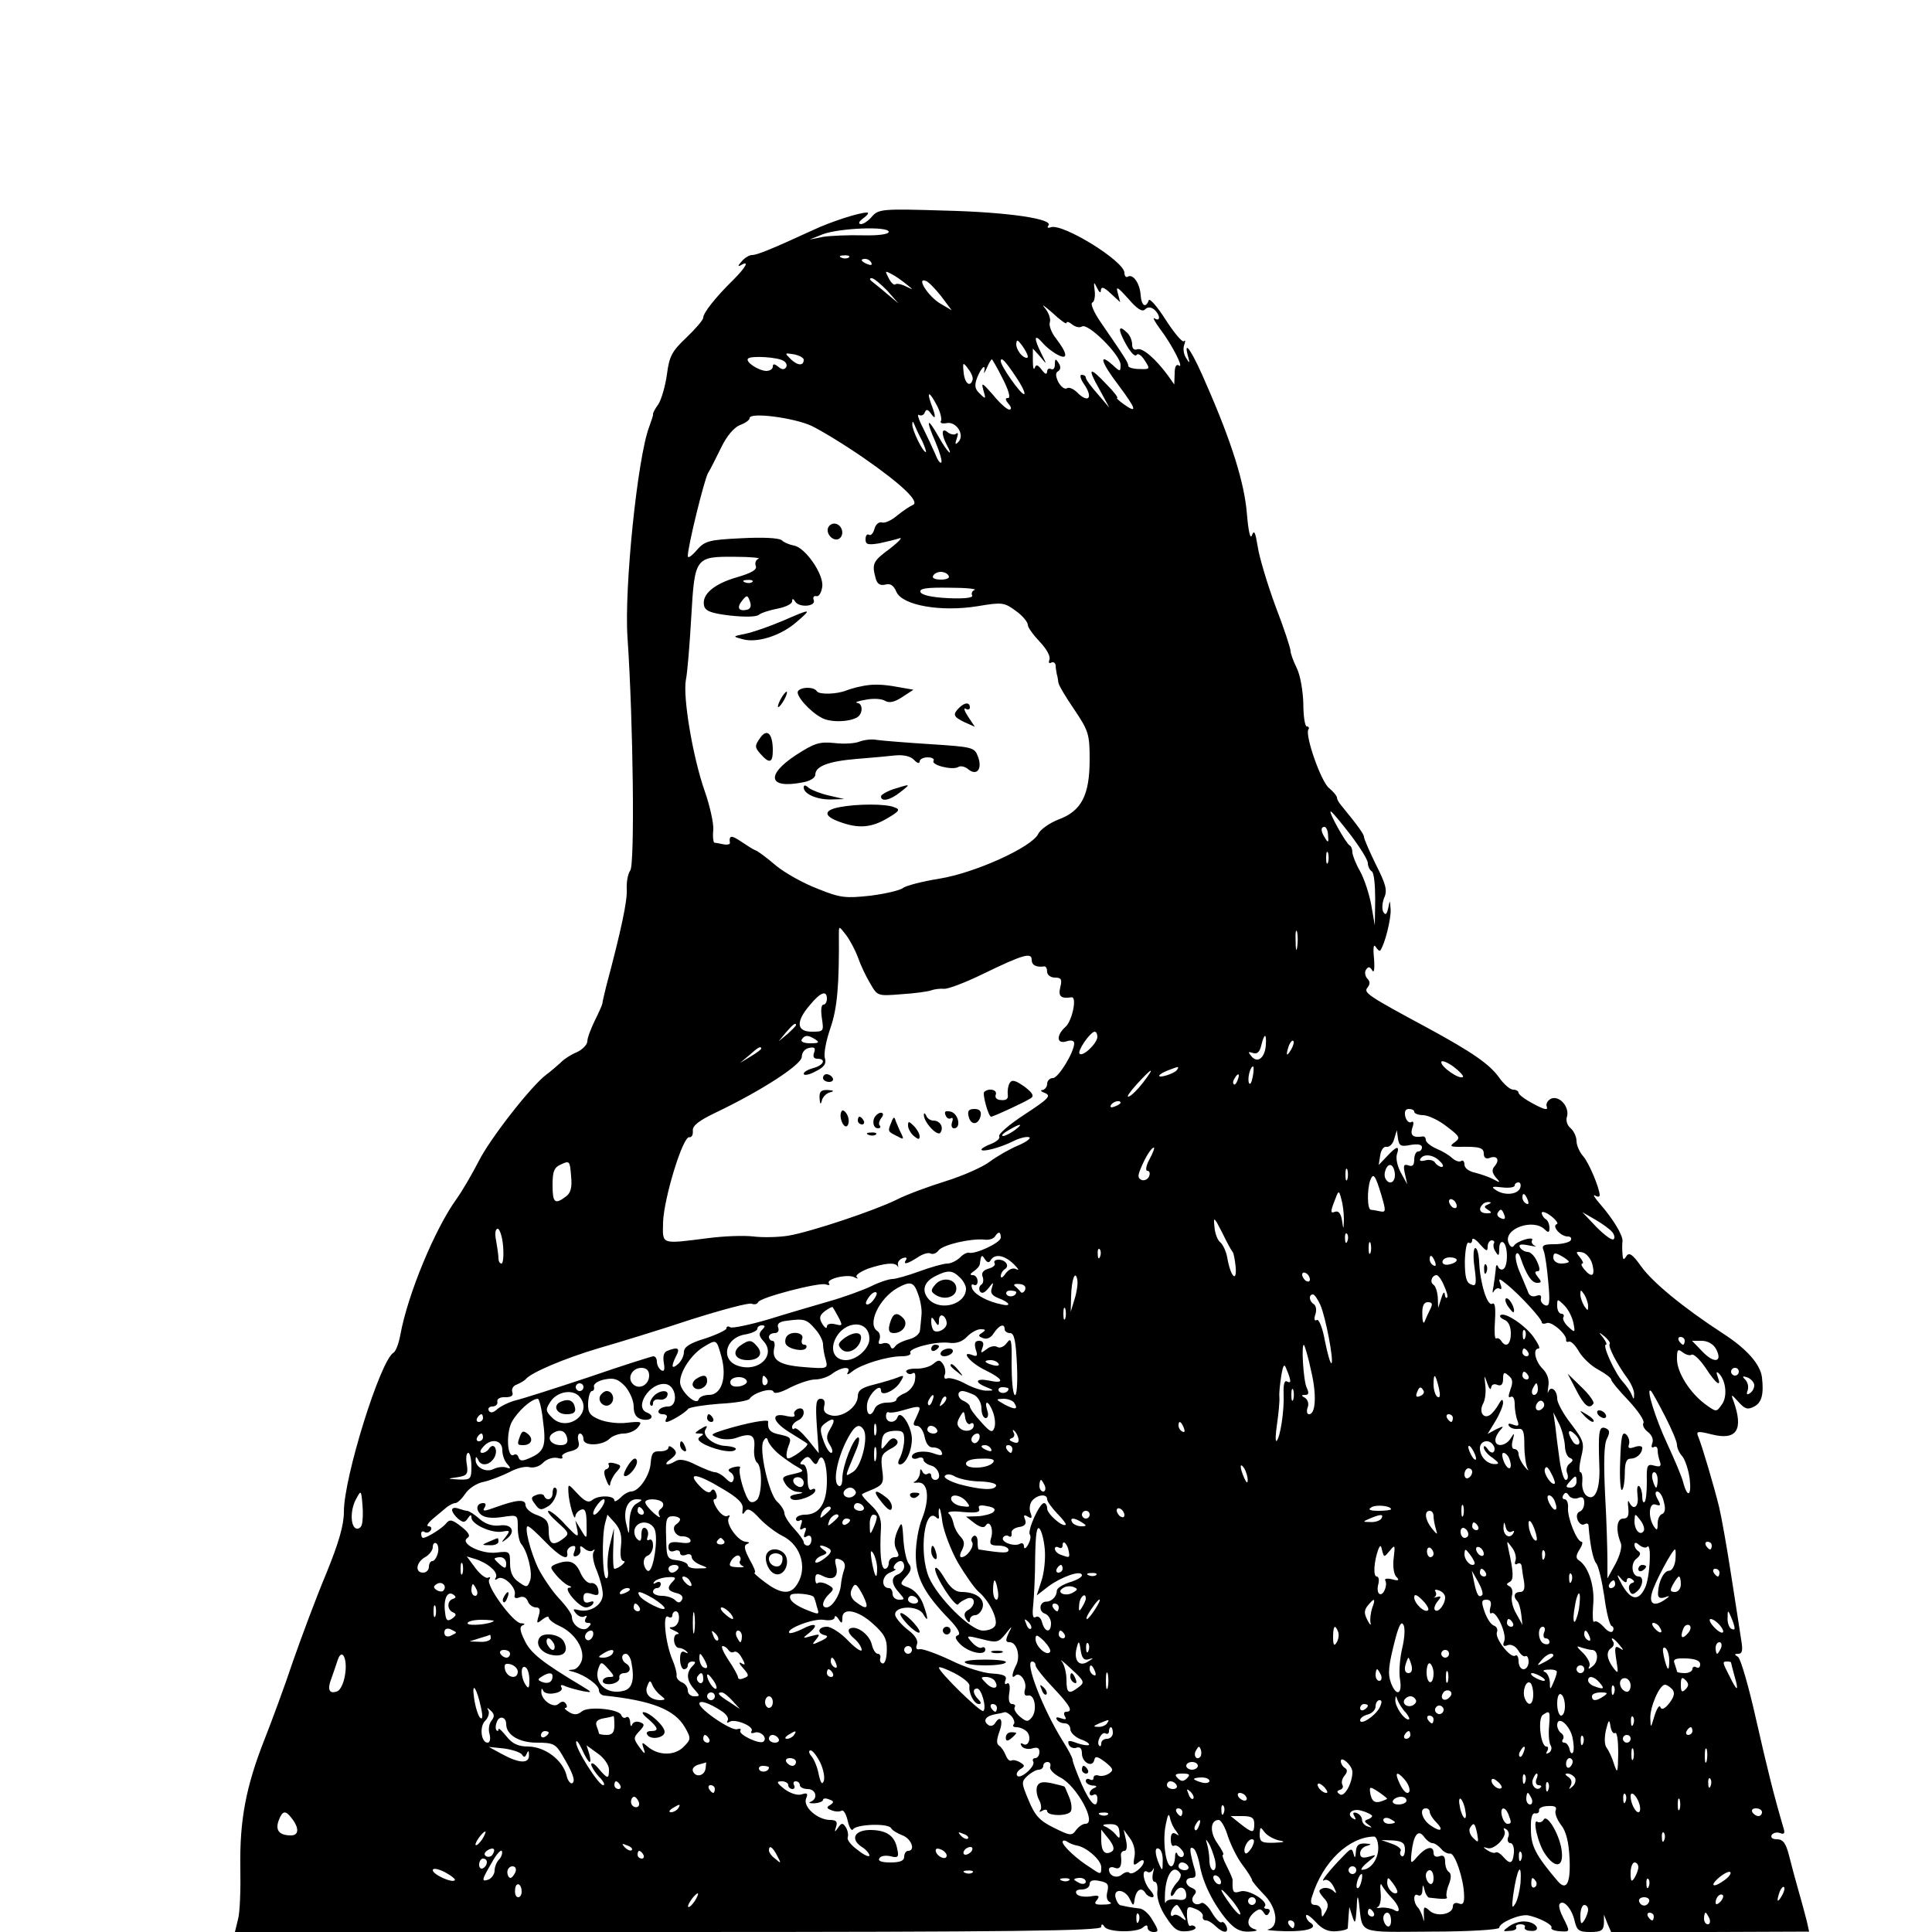 <?xml version="1.0" standalone="no"?>
<!DOCTYPE svg PUBLIC "-//W3C//DTD SVG 20010904//EN"
 "http://www.w3.org/TR/2001/REC-SVG-20010904/DTD/svg10.dtd">
<svg version="1.0" xmlns="http://www.w3.org/2000/svg"
 width="500pt" height="500pt" viewBox="0 0 500 500"
 preserveAspectRatio="xMidYMid meet">

<g transform="translate(0,500) scale(0.1,-0.1)"
fill="#000000" stroke="none">
<path d="M2257 4440 c-9 -11 -22 -20 -29 -20 -8 1 -5 7 6 15 11 8 16 15 10 15
-20 0 -92 -23 -139 -45 -111 -51 -146 -65 -159 -65 -7 0 -20 -8 -27 -17 -10
-11 -10 -14 -1 -9 22 13 13 -5 -20 -38 -47 -46 -78 -86 -78 -98 0 -6 -20 -29
-44 -52 -37 -35 -44 -48 -50 -95 -4 -29 -14 -64 -22 -77 -9 -12 -15 -24 -14
-26 1 -2 -4 -16 -10 -33 -30 -78 -65 -418 -56 -545 15 -222 19 -589 7 -603 -6
-8 -10 -30 -9 -48 2 -29 -14 -105 -53 -251 -5 -21 -10 -41 -10 -45 -1 -5 -10
-25 -20 -45 -10 -21 -19 -44 -19 -53 0 -8 -12 -21 -27 -28 -15 -6 -35 -19 -43
-28 -9 -8 -25 -22 -36 -30 -39 -29 -146 -166 -175 -224 -17 -33 -43 -78 -59
-100 -55 -77 -125 -245 -144 -350 -4 -22 -12 -43 -18 -46 -34 -21 -128 -322
-128 -411 0 -35 -13 -80 -46 -161 -26 -62 -64 -164 -86 -227 -21 -63 -55 -155
-74 -203 -48 -122 -64 -209 -62 -330 1 -56 -1 -117 -6 -134 l-8 -33 1121 0
c890 0 1121 3 1121 13 0 8 3 9 8 1 9 -15 82 -16 99 -3 9 8 13 8 13 0 0 -6 7
-11 16 -11 13 0 13 4 -3 30 -9 17 -25 31 -35 31 -10 1 -22 3 -28 4 -5 1 -14 3
-19 4 -5 0 -11 9 -14 20 -6 25 25 22 37 -4 9 -19 10 -19 13 3 5 23 18 29 28
12 3 -5 11 -10 17 -10 6 0 4 8 -5 18 -18 19 -24 57 -8 48 5 -4 12 0 15 6 3 7
3 3 0 -9 -3 -13 -1 -23 4 -23 6 0 9 -12 7 -27 -1 -16 7 -42 23 -65 20 -31 30
-38 53 -36 15 1 25 6 23 10 -3 5 -9 6 -13 4 -4 -3 -8 8 -9 24 -1 26 2 28 21
20 12 -4 21 -13 20 -19 -2 -6 2 -11 8 -11 6 0 17 -7 25 -15 20 -19 35 -19 28
0 -4 8 -9 13 -13 10 -4 -2 -15 9 -25 26 -9 16 -22 27 -27 24 -16 -10 -31 5
-19 20 8 9 6 14 -5 19 -19 7 -20 26 -1 26 12 0 13 7 5 32 -11 41 -11 51 0 44
5 -3 12 -22 16 -43 8 -46 35 -100 70 -142 20 -23 34 -31 58 -30 18 1 24 3 15
6 -22 6 -23 26 -2 44 13 10 17 10 24 0 5 -9 10 -10 14 -2 4 6 2 11 -5 11 -7 0
-9 3 -6 6 12 12 -42 46 -63 39 -19 -6 -21 -2 -20 30 0 3 -7 19 -15 35 -9 17
-13 30 -10 30 4 0 -3 13 -14 29 -21 29 -19 61 3 61 6 0 17 -19 24 -43 8 -23
24 -56 38 -74 13 -17 24 -35 24 -38 0 -4 14 -20 30 -37 35 -34 41 -84 13 -91
-10 -2 10 -4 44 -5 59 -1 86 9 63 23 -5 3 -10 11 -10 17 0 6 11 -1 25 -16 17
-19 33 -26 54 -24 16 1 29 5 29 8 0 3 1 16 2 30 l2 25 8 -25 c7 -21 8 -18 11
20 1 34 3 38 6 15 10 -82 -7 -75 188 -74 96 0 175 5 175 10 0 13 53 36 75 32
29 -6 65 -25 60 -32 -2 -4 7 -8 21 -9 28 -2 28 -2 10 34 -8 15 -13 31 -10 36
9 14 32 -11 39 -43 6 -25 11 -29 41 -29 28 0 34 4 35 23 l0 22 9 -23 10 -23
256 1 256 1 -6 27 c-4 15 -13 50 -21 77 -8 28 -19 69 -25 93 -8 32 -16 42 -31
42 -12 0 -17 4 -14 11 4 6 14 8 22 5 10 -4 13 -1 9 12 -25 85 -41 149 -71 281
-19 85 -40 158 -47 163 -10 6 -10 8 1 8 10 0 12 9 7 37 -3 21 -15 97 -26 168
-11 72 -25 150 -31 175 -13 53 -44 158 -54 182 -6 14 -2 15 34 6 66 -17 84 12
57 87 -7 18 -5 17 13 -3 17 -19 24 -21 41 -12 19 10 25 31 20 75 -4 34 -39 74
-101 114 -103 67 -183 133 -212 174 -22 31 -31 37 -38 26 -7 -11 -9 -10 -10 6
-1 11 -1 26 0 32 2 15 -24 58 -58 97 -14 16 -20 26 -13 22 6 -4 12 -4 12 1 -1
20 -28 84 -43 101 -9 10 -17 28 -17 39 0 11 -7 26 -15 33 -9 7 -13 20 -10 29
8 25 -18 56 -40 48 -9 -4 -15 -13 -12 -21 4 -10 -6 -8 -34 7 -21 11 -39 24
-39 29 0 4 -6 8 -14 8 -8 0 -24 14 -36 31 -25 35 -70 66 -184 128 -156 84
-168 92 -157 105 7 9 7 16 0 23 -6 6 -8 17 -4 23 6 9 10 9 16 -1 5 -9 7 3 5
30 -3 28 -1 39 4 31 5 -8 10 -12 12 -10 12 16 28 81 27 106 -2 26 -2 26 -6 5
-4 -17 -7 -21 -13 -11 -4 7 -3 23 2 36 9 19 5 35 -21 86 -17 35 -31 67 -31 72
0 7 -15 28 -60 83 -6 7 -10 15 -10 19 0 4 -9 15 -21 25 -21 18 -62 136 -53
151 3 4 1 8 -4 8 -5 0 -9 27 -9 59 -1 34 -8 74 -17 92 -9 18 -16 38 -16 44 0
7 -17 59 -39 116 -21 57 -42 127 -46 154 -6 37 -9 45 -15 30 -4 -12 -9 8 -13
55 -6 78 -39 185 -104 333 -36 85 -61 123 -49 77 6 -21 5 -22 -4 -7 -7 10 -9
26 -5 35 3 9 3 13 -1 9 -4 -4 -25 21 -47 55 -22 35 -42 57 -44 51 -8 -22 -19
-14 -21 13 -2 31 -20 56 -33 48 -5 -3 -9 2 -9 10 0 30 -159 128 -190 118 -8
-3 -11 -1 -7 4 16 17 -102 35 -268 39 -161 5 -171 4 -188 -15z m43 -40 c0 -6
-25 -10 -67 -9 -38 1 -84 -1 -103 -4 l-35 -7 35 14 c44 16 170 21 170 6z
m-103 -66 c-3 -3 -12 -4 -19 -1 -8 3 -5 6 6 6 11 1 17 -2 13 -5z m58 -14 c3
-6 -1 -7 -9 -4 -18 7 -21 14 -7 14 6 0 13 -4 16 -10z m90 -55 c20 -16 20 -16
-1 -6 -12 6 -24 8 -27 5 -3 -3 -11 4 -17 16 -10 19 -10 20 7 11 10 -5 27 -17
38 -26z m-49 -17 l29 -33 -30 25 c-16 14 -34 28 -39 32 -6 5 -6 8 0 8 6 0 23
-15 40 -32z m140 -15 l27 -36 -29 17 c-31 18 -64 69 -38 59 7 -2 25 -21 40
-40z m413 16 c1 10 8 8 25 -8 l25 -23 -6 23 c-6 20 -1 17 27 -14 22 -26 36
-35 43 -28 7 7 15 7 24 0 16 -14 17 -33 1 -23 -6 4 0 -8 14 -27 32 -42 63
-104 49 -95 -7 5 -11 -3 -11 -21 l-1 -28 -17 24 c-31 42 -65 72 -79 67 -8 -3
-13 2 -13 12 0 10 -5 23 -12 30 -24 24 -26 11 -5 -27 12 -22 24 -35 28 -30 3
6 13 0 21 -13 15 -23 15 -24 -13 -23 -16 0 -29 4 -29 8 0 8 -6 18 -70 111 -19
27 -29 51 -23 53 5 2 8 16 6 31 -3 23 -2 24 6 7 6 -12 10 -15 10 -6z m-89 -85
c0 5 7 3 15 -4 8 -6 19 -9 25 -5 16 10 100 -74 100 -99 0 -18 -1 -19 -20 -1
-38 34 -31 8 14 -51 47 -63 51 -76 14 -50 -12 9 -20 16 -17 16 4 0 -8 16 -27
35 -45 48 -51 44 -19 -12 l26 -48 -30 35 c-17 19 -31 38 -31 43 0 4 -5 7 -11
7 -5 0 -3 -10 5 -22 27 -38 13 -54 -18 -22 -9 8 -20 13 -25 9 -6 -3 -15 4 -22
16 -7 15 -8 24 -1 28 7 4 8 12 2 21 -8 13 -10 12 -10 -3 0 -10 -4 -15 -10 -12
-5 3 -10 0 -10 -7 -1 -8 -5 -7 -14 5 -10 13 -15 15 -18 5 -3 -7 -5 1 -5 19 l0
31 19 -21 c18 -22 18 -22 3 8 -20 40 -19 53 3 28 9 -11 27 -25 39 -31 28 -15
26 3 -4 42 -12 15 -19 34 -16 42 3 8 -3 25 -13 37 -10 12 -2 6 19 -12 20 -19
37 -31 37 -27z m-100 -87 c0 -5 -7 -4 -15 3 -8 7 -15 20 -15 29 1 13 3 13 15
-3 8 -11 15 -24 15 -29z m-580 -8 c0 -16 -15 -16 -33 1 -17 17 -17 17 8 13 14
-3 25 -9 25 -14z m-52 -3 c7 -4 10 -12 6 -17 -4 -6 -11 -6 -20 2 -10 8 -14 8
-14 0 0 -6 -8 -11 -17 -11 -21 1 -55 24 -47 32 7 8 77 4 92 -6z m567 -46 c15
-29 21 -50 14 -50 -8 0 -8 -4 1 -15 8 -9 8 -15 2 -15 -6 0 -25 17 -42 38 -28
32 -31 34 -25 12 7 -23 6 -24 -9 -9 -13 12 -15 21 -7 42 11 27 23 37 18 15 -2
-7 1 -3 7 10 5 12 11 22 13 22 1 0 14 -22 28 -50z m34 5 c17 -25 26 -45 21
-45 -9 0 -60 73 -60 85 0 13 11 2 39 -40z m-112 -8 c-6 -20 -20 -10 -23 18 -3
28 -2 29 12 10 8 -10 13 -23 11 -28z m-92 -67 c9 -17 13 -35 10 -40 -3 -5 4
-7 15 -5 25 5 48 -31 30 -49 -8 -8 -9 -6 -4 9 4 11 4 17 -1 13 -4 -4 -14 -3
-22 3 -16 14 -18 -3 -3 -32 20 -37 1 -19 -21 21 -30 53 -34 45 -8 -14 11 -26
18 -50 15 -53 -3 -3 -10 7 -16 23 -7 16 -21 46 -32 68 -11 21 -15 36 -10 32 6
-3 13 0 15 6 4 10 8 9 16 -2 13 -19 14 -9 1 24 -13 36 -4 33 15 -4z m-325 -52
c25 -12 86 -49 135 -83 101 -70 147 -115 127 -122 -7 -3 -25 -15 -40 -27 -15
-13 -33 -21 -40 -18 -7 2 -16 -5 -19 -17 -3 -11 -9 -18 -14 -15 -5 3 -9 -2 -9
-12 0 -13 6 -15 36 -10 19 4 43 10 52 13 9 3 -2 -9 -25 -27 -44 -32 -47 -39
-37 -76 4 -15 11 -20 25 -17 13 4 22 -2 29 -19 16 -35 115 -52 209 -37 65 11
70 10 100 -12 17 -12 31 -29 31 -36 0 -7 14 -26 31 -44 17 -18 28 -37 25 -46
-3 -8 -1 -11 4 -8 6 3 11 0 12 -7 0 -7 2 -17 3 -23 2 -5 3 -15 4 -21 0 -6 19
-38 41 -70 37 -55 40 -64 40 -129 0 -93 -21 -134 -81 -156 -23 -9 -47 -26 -52
-37 -16 -34 -163 -101 -256 -116 -44 -7 -86 -18 -94 -24 -7 -6 -45 -15 -84
-20 -65 -7 -78 -6 -137 18 -37 14 -85 41 -108 60 -22 19 -46 37 -52 39 -6 2
-23 13 -38 23 -25 17 -32 17 -29 -4 0 -3 -7 -5 -17 -3 -9 2 -20 4 -23 4 -3 1
-5 16 -3 34 1 17 -9 62 -22 99 -31 88 -57 243 -49 288 4 19 10 93 14 164 9
154 10 156 115 155 39 0 66 -3 59 -5 -7 -3 -10 -11 -7 -19 4 -9 -11 -18 -49
-29 -59 -17 -91 -44 -85 -73 3 -14 17 -20 67 -26 37 -4 68 -4 75 2 6 5 28 12
49 16 20 4 37 12 37 19 0 8 3 7 8 -1 10 -16 54 -13 48 4 -3 7 0 12 7 10 7 -1
13 10 15 25 4 32 -44 101 -73 106 -11 2 -26 8 -32 14 -8 6 -50 8 -105 5 -84
-4 -94 -7 -115 -31 -13 -15 -23 -22 -23 -15 0 25 42 195 52 214 7 11 22 42 35
68 14 29 33 51 48 57 14 5 25 13 25 18 0 16 114 1 160 -20z m287 -40 c7 -16
11 -28 9 -28 -8 0 -36 58 -35 72 0 9 2 8 6 -2 3 -8 12 -27 20 -42z m68 -348
c4 -6 -5 -10 -20 -10 -15 0 -24 4 -20 10 3 6 12 10 20 10 8 0 17 -4 20 -10z
m-508 -16 c-3 -3 -12 -4 -19 -1 -8 3 -5 6 6 6 11 1 17 -2 13 -5z m575 -21 c-6
-2 -9 -9 -6 -14 3 -6 -20 -9 -62 -7 -43 2 -69 8 -72 16 -3 9 16 12 75 11 43 0
72 -3 65 -6z m-589 -51 c-22 -5 -27 6 -12 24 12 15 14 14 20 -3 4 -12 1 -19
-8 -21z m1561 -581 c25 -33 46 -66 46 -75 0 -8 5 -18 10 -21 6 -3 9 -36 9 -73
l-1 -67 -9 52 c-5 28 -18 68 -29 88 -11 19 -20 42 -20 49 0 8 -3 16 -7 18 -9
4 -56 88 -49 88 3 0 25 -27 50 -59z m-57 -3 c2 -18 0 -20 -7 -8 -12 18 -13 30
-2 30 4 0 9 -10 9 -22z m0 -70 c-3 -7 -5 -2 -5 12 0 14 2 19 5 13 2 -7 2 -19
0 -25z m-1217 -245 c7 -20 21 -50 32 -68 19 -33 19 -33 81 -28 34 2 69 7 77
10 8 3 23 5 33 4 10 -1 55 16 100 38 105 51 127 57 127 37 0 -14 12 -20 33
-17 4 0 7 -6 7 -14 0 -8 9 -15 20 -15 17 0 19 -5 14 -25 -6 -24 2 -30 29 -26
15 2 2 -60 -15 -76 -25 -22 -24 -46 2 -38 12 4 20 2 20 -5 0 -23 -41 -90 -55
-90 -8 0 -15 -7 -15 -15 0 -8 -6 -15 -12 -16 -7 0 -4 -4 7 -8 16 -7 8 -15 -53
-55 -40 -26 -70 -52 -66 -57 3 -5 -6 -13 -20 -19 -14 -5 -26 -12 -26 -15 0 -8
50 5 83 22 16 8 34 12 40 10 7 -2 -6 -12 -27 -21 -22 -9 -55 -28 -74 -42 -18
-14 -70 -37 -115 -51 -45 -14 -102 -35 -127 -48 -57 -28 -221 -83 -280 -93
-25 -4 -65 -5 -90 -2 -25 3 -76 1 -115 -4 -127 -16 -120 -18 -119 41 2 61 51
223 68 220 6 -1 10 6 9 17 -1 13 16 26 60 47 119 57 222 124 222 144 0 11 8
21 19 23 14 3 17 0 13 -12 -4 -10 -1 -16 8 -16 24 0 17 -17 -10 -24 -14 -4
-25 -10 -25 -15 0 -5 14 -3 30 6 23 11 29 20 25 34 -4 11 3 46 14 78 18 52 23
111 22 246 0 19 1 18 18 -4 10 -13 24 -39 31 -58z m1137 25 c-2 -13 -4 -5 -4
17 -1 22 1 32 4 23 2 -10 2 -28 0 -40z m-1217 -133 c0 -8 -4 -15 -9 -15 -6 0
-7 -16 -4 -35 5 -34 5 -35 -26 -35 -40 0 -42 26 -5 69 28 34 44 39 44 16z
m-80 -68 c0 -2 -10 -12 -22 -23 l-23 -19 19 23 c18 21 26 27 26 19z m780 -30
c0 -17 -38 -53 -46 -44 -7 6 27 56 39 57 4 0 7 -6 7 -13z m-730 -7 c12 -8 9
-10 -13 -10 -16 0 -26 4 -22 10 8 12 16 12 35 0z m1166 -14 c-2 -33 -21 -49
-37 -30 -10 12 -9 13 3 9 11 -4 18 2 22 19 8 33 14 33 12 2z m65 -13 c-12 -20
-14 -14 -5 12 4 9 9 14 11 11 3 -2 0 -13 -6 -23z m-1371 3 c0 -2 -12 -11 -27
-20 l-28 -17 24 20 c23 21 31 25 31 17z m1816 -73 c-8 -8 -56 25 -56 38 0 6
14 1 31 -11 16 -12 28 -25 25 -27z m-740 18 c-6 -9 -46 -22 -46 -15 0 3 10 9
23 14 29 11 29 11 23 1z m196 -18 c-3 -16 -7 -22 -10 -15 -4 13 4 42 11 42 2
0 2 -12 -1 -27z m-284 -15 c-14 -18 -30 -34 -37 -36 -7 -2 3 12 21 32 41 45
49 47 16 4z m245 7 c-3 -9 -8 -14 -10 -11 -3 3 -2 9 2 15 9 16 15 13 8 -4z
m-303 -59 c0 -2 -7 -7 -16 -10 -8 -3 -12 -2 -9 4 6 10 25 14 25 6z m760 -23
c0 -5 11 -9 24 -9 14 -1 41 -14 61 -30 33 -25 35 -29 20 -40 -14 -10 -12 -12
12 -12 52 1 63 -2 63 -18 0 -10 6 -14 14 -11 20 8 28 -4 15 -20 -9 -10 -8 -17
2 -30 13 -14 12 -15 -6 -5 -11 6 -32 13 -47 17 -16 3 -28 12 -28 21 0 8 -4 13
-9 9 -5 -3 -15 1 -23 8 -7 7 -25 18 -40 24 -16 7 -28 17 -28 23 0 5 -3 9 -7 9
-26 -4 -34 2 -28 22 5 13 3 19 -3 15 -5 -3 -12 3 -15 14 -3 13 0 20 9 20 8 0
14 -3 14 -7z m-1034 -48 c-11 -8 -25 -15 -30 -15 -6 1 0 7 14 15 32 19 40 18
16 0z m1025 -38 c18 3 29 1 29 -6 0 -6 -4 -11 -10 -11 -5 0 -10 -9 -10 -21 0
-15 -5 -19 -15 -15 -12 4 -14 0 -9 -22 l6 -27 -16 29 c-9 16 -14 37 -11 48 8
24 0 23 -25 -4 l-22 -23 4 25 c2 14 9 24 17 22 7 -1 16 8 19 20 l7 23 3 -22
c3 -19 8 -21 33 -16z m-676 -37 c-9 -16 -11 -30 -6 -30 6 0 8 -6 5 -14 -3 -8
-12 -12 -19 -10 -11 5 -11 11 -2 32 12 29 27 52 33 52 3 0 -2 -13 -11 -30z
m751 -5 c9 -8 11 -15 5 -15 -5 0 -13 5 -17 11 -3 6 -15 9 -25 6 -11 -3 -17 -1
-13 4 8 14 34 11 50 -6z m-2262 -92 c-28 -21 -34 -16 -34 30 0 36 4 46 23 54
21 10 22 8 25 -31 3 -29 -1 -44 -14 -53z m2146 56 c0 -20 -15 -26 -24 -10 -8
13 4 42 15 35 5 -3 9 -14 9 -25z m-123 -11 c-3 -7 -5 -2 -5 12 0 14 2 19 5 13
2 -7 2 -19 0 -25z m88 -41 c12 -41 12 -45 -3 -42 -9 2 -20 4 -24 4 -10 1 -10
53 -2 76 8 21 13 15 29 -38z m359 18 c-7 -17 -42 -20 -64 -4 -12 8 -7 9 18 6
17 -2 32 0 32 5 0 4 4 8 10 8 5 0 7 -7 4 -15z m-456 -80 c-1 -29 -1 -29 -5 -3
-3 18 -9 25 -18 22 -12 -5 -12 0 -2 26 11 30 12 31 18 8 4 -13 7 -36 7 -53z
m476 49 c3 -8 2 -12 -4 -9 -6 3 -10 10 -10 16 0 14 7 11 14 -7z m-184 -15 c0
-6 -4 -7 -10 -4 -5 3 -10 11 -10 16 0 6 5 7 10 4 6 -3 10 -11 10 -16z m81 4
c-11 -5 -11 -7 0 -14 11 -7 10 -9 -3 -9 -18 0 -23 11 -11 23 3 4 11 7 17 6 6
0 5 -3 -3 -6z m42 -27 c4 -10 1 -13 -8 -9 -8 3 -12 9 -9 14 7 12 11 11 17 -5z
m136 -24 c-14 -5 10 -32 28 -32 8 0 11 -4 8 -10 -3 -5 -22 -10 -42 -10 -29 0
-34 -3 -28 -17 4 -10 9 -47 12 -82 5 -52 3 -63 -8 -59 -8 3 -13 11 -11 18 2 8
-3 10 -13 6 -10 -3 -18 1 -21 12 -4 9 -13 32 -21 50 -8 18 -12 38 -10 45 3 7
8 4 12 -8 15 -44 29 -65 43 -65 12 0 12 3 2 15 -8 10 -9 15 -1 15 7 0 7 7 -1
25 -6 14 -17 25 -24 25 -7 0 -16 5 -20 11 -5 9 2 10 22 6 16 -3 23 -4 16 -1
-6 3 -10 9 -7 14 7 12 -39 -1 -47 -14 -4 -6 -10 -3 -14 8 -14 36 64 64 94 34
9 -9 12 -8 12 4 0 9 -4 20 -10 23 -5 3 -10 11 -10 16 0 5 11 2 24 -8 13 -10
20 -20 15 -21z m143 -20 c6 -7 8 -16 4 -19 -4 -4 -23 10 -44 31 l-37 39 33
-19 c19 -11 38 -25 44 -32z m-982 -52 c3 -3 6 -21 8 -40 3 -42 -14 -22 -22 26
-3 16 -11 33 -18 39 -7 5 -14 24 -15 40 -3 28 -1 26 20 -15 12 -25 24 -47 27
-50z m-1888 15 c2 -25 0 -45 -4 -45 -5 0 -8 6 -8 14 0 7 -3 28 -6 45 -4 18 -2
31 4 31 5 0 12 -20 14 -45z m1288 22 c0 -13 -66 -44 -83 -39 -4 1 -15 -4 -23
-13 -9 -8 -23 -15 -32 -15 -10 0 -42 -9 -72 -20 -30 -11 -62 -20 -70 -20 -9 0
-34 -8 -56 -19 -21 -10 -70 -28 -109 -39 -38 -11 -110 -32 -158 -47 -48 -14
-92 -23 -97 -20 -6 4 -10 2 -10 -3 0 -4 -25 -16 -55 -26 -40 -12 -55 -22 -55
-35 0 -10 -7 -24 -15 -31 -17 -15 -19 -7 -5 21 11 20 4 24 -23 13 -9 -3 -12
-14 -9 -31 3 -18 1 -24 -7 -19 -6 4 -11 14 -11 22 0 8 -4 14 -9 14 -4 0 -80
-24 -167 -54 -87 -29 -172 -56 -189 -60 -16 -4 -37 -14 -47 -22 -11 -10 -18
-12 -23 -5 -3 6 1 11 9 11 9 0 15 6 13 13 -1 7 8 12 21 11 15 0 21 4 18 13 -3
8 2 17 12 20 9 4 19 10 22 13 12 17 102 55 190 81 52 15 160 48 238 74 79 25
150 44 157 41 8 -3 15 -1 17 4 4 12 158 52 175 46 8 -3 12 -2 8 3 -7 12 51 25
67 15 7 -4 10 -3 5 1 -4 5 10 14 30 22 43 14 69 17 76 6 2 -5 2 -3 1 4 -2 6 4
14 12 17 9 3 12 1 9 -4 -9 -14 2 -12 30 6 13 9 28 13 33 10 6 -3 15 0 21 8 12
15 82 31 118 28 12 -2 24 2 28 8 9 14 15 13 15 -3z m897 -9 c-3 -8 -6 -5 -6 6
-1 11 2 17 5 13 3 -3 4 -12 1 -19z m363 -15 c0 10 5 17 11 17 5 0 8 -4 5 -8
-2 -4 -1 -14 5 -22 7 -12 9 -10 9 8 0 13 4 20 10 17 13 -8 13 -62 1 -69 -5 -4
-12 0 -14 6 -3 7 -6 4 -6 -7 -1 -11 -4 -31 -6 -45 -3 -14 -3 -19 1 -12 3 6 10
10 15 7 5 -4 6 2 2 12 -6 16 -4 16 18 -2 33 -27 89 -88 89 -97 0 -4 6 -5 13
-2 13 5 54 -31 50 -45 0 -3 3 -5 8 -3 6 1 17 -11 26 -27 10 -16 32 -37 50 -46
18 -10 33 -21 33 -26 0 -4 20 -28 45 -54 24 -26 42 -52 38 -58 -3 -5 2 -16 12
-23 10 -8 15 -20 11 -29 -3 -9 -2 -13 4 -10 6 3 10 0 10 -9 0 -8 3 -21 6 -29
4 -12 0 -14 -15 -10 -18 5 -20 1 -19 -41 0 -26 -2 -50 -6 -53 -3 -4 -6 3 -6
15 0 11 -4 23 -8 26 -5 3 -6 -8 -4 -25 4 -29 -11 -40 -22 -16 -3 6 -4 0 -2
-15 2 -21 -1 -28 -13 -28 -17 0 -20 -29 -7 -62 5 -9 -1 -32 -13 -55 l-21 -38
0 45 c0 25 -2 102 -6 171 -4 84 -3 133 5 146 8 17 7 22 -4 27 -17 6 -19 -8
-16 -97 3 -62 -12 -95 -34 -77 -7 6 -12 22 -10 35 1 14 -1 25 -5 25 -4 0 -3
17 2 39 9 36 7 42 -26 86 -20 25 -36 55 -36 65 0 23 -17 35 -23 18 -2 -7 -2
-1 0 14 3 17 -2 33 -15 46 -19 19 -26 52 -10 52 5 0 -2 14 -14 31 -23 31 -75
65 -85 55 -3 -3 2 -8 11 -12 10 -4 16 -17 16 -35 0 -29 -13 -38 -25 -19 -4 6
-9 8 -13 6 -4 -2 -5 19 -3 46 2 34 0 48 -7 44 -13 -8 -32 55 -34 109 -1 19 -5
35 -10 35 -5 0 -6 -23 -2 -50 6 -44 4 -50 -9 -44 -12 4 -16 19 -16 60 1 30 5
51 10 48 5 -3 9 0 9 7 0 7 9 2 20 -11 16 -18 20 -20 20 -7z m-303 -15 c-3 -7
-5 -2 -5 12 0 14 2 19 5 13 2 -7 2 -19 0 -25z m-700 -10 c-3 -8 -6 -5 -6 6 -1
11 2 17 5 13 3 -3 4 -12 1 -19z m1213 -13 c0 -3 -9 -5 -20 -5 -11 0 -20 7 -20
15 0 13 4 14 20 5 11 -6 20 -13 20 -15z m61 -7 c8 -31 -2 -36 -21 -13 -7 8 -9
15 -5 15 4 0 1 7 -6 16 -12 14 -11 16 6 13 10 -2 22 -16 26 -31z m-1557 11
c11 17 35 13 59 -10 12 -12 16 -18 8 -14 -9 5 -19 1 -28 -10 -7 -11 -13 -14
-13 -8 0 7 5 15 10 18 14 8 3 25 -16 25 -8 0 -13 -4 -10 -9 3 -5 -4 -11 -15
-14 -14 -4 -20 -11 -16 -21 3 -8 2 -18 -4 -21 -5 -4 -6 -11 -3 -17 5 -7 12 -4
22 8 13 17 14 17 9 1 -5 -13 0 -20 18 -27 29 -11 33 -22 8 -16 -36 7 -70 25
-77 41 -3 9 -2 13 4 10 6 -3 10 1 10 9 0 9 -6 16 -12 16 -9 0 -8 3 2 10 8 5
16 14 16 20 3 23 5 24 13 11 6 -9 11 -10 15 -2z m1150 -5 c3 -8 2 -12 -4 -9
-6 3 -10 10 -10 16 0 14 7 11 14 -7z m56 5 c0 -4 -8 -9 -18 -11 -10 -3 -19 0
-19 6 0 7 9 12 19 12 10 0 18 -3 18 -7z m-1286 -45 c9 -8 16 -22 16 -29 0 -40
-64 -59 -95 -29 -21 22 -15 46 15 61 33 17 45 16 64 -3z m906 -5 c0 -6 -4 -7
-10 -4 -5 3 -10 11 -10 16 0 6 5 7 10 4 6 -3 10 -11 10 -16z m-609 -51 l-10
-33 1 40 c1 44 11 70 16 43 2 -9 -1 -31 -7 -50z m956 35 c7 -15 11 -29 8 -31
-3 -3 -5 1 -6 9 -1 8 -5 3 -9 -11 l-8 -25 -1 27 c-1 15 -6 30 -11 33 -11 7 -4
25 8 25 4 0 13 -12 19 -27z m-1361 -22 c6 -16 10 -39 9 -52 -1 -13 -3 -32 -4
-41 0 -10 -13 -20 -28 -24 -16 -4 -32 -12 -36 -18 -6 -8 -10 -8 -13 1 -3 7
-12 9 -20 6 -10 -3 -12 0 -8 10 3 8 1 18 -5 22 -28 17 4 85 52 112 33 18 42
16 53 -16z m277 11 c-3 -7 -9 -10 -12 -5 -3 4 -10 11 -15 15 -4 4 1 6 12 5 12
-1 18 -6 15 -15z m-393 -27 c-7 -9 -15 -13 -18 -10 -3 2 1 11 8 20 7 9 15 13
18 10 3 -2 -1 -11 -8 -20z m370 21 c0 -11 -19 -15 -25 -6 -3 5 1 10 9 10 9 0
16 -2 16 -4z m1480 -36 c0 -13 -1 -13 -10 0 -5 8 -10 22 -10 30 0 13 1 13 10
0 5 -8 10 -22 10 -30z m-693 3 c14 -32 35 -144 29 -151 -3 -2 -10 23 -17 57
-6 35 -16 58 -21 55 -6 -4 -8 2 -4 14 4 11 2 23 -4 27 -12 7 -14 25 -2 25 4 0
12 -12 19 -27z m655 -47 c5 -25 4 -26 -13 -10 -10 9 -16 21 -13 25 3 5 0 9 -5
9 -6 0 -11 9 -11 20 0 19 0 20 19 1 10 -10 20 -30 23 -45z m-370 37 c-5 -10
-12 -25 -15 -33 -3 -8 -6 0 -6 18 -1 22 4 32 14 32 12 0 13 -5 7 -17z m-1532
-22 c11 -22 11 -23 -9 -18 -12 3 -21 0 -21 -6 0 -7 -6 -3 -12 7 -9 15 -7 22 7
33 10 7 19 12 20 10 1 -1 8 -13 15 -26z m587 -3 c-3 -7 -5 -2 -5 12 0 14 2 19
5 13 2 -7 2 -19 0 -25z m-307 -13 c0 -14 -24 -27 -34 -18 -3 4 -6 13 -6 22 0
14 2 14 10 1 8 -13 10 -12 10 3 0 10 5 15 10 12 6 -3 10 -12 10 -20z m-340
-15 c11 -12 20 -30 20 -39 0 -9 3 -27 7 -40 6 -23 5 -24 -56 -19 -65 5 -85 18
-77 51 2 9 0 17 -5 17 -5 0 -9 5 -9 10 0 6 7 10 15 10 8 0 12 6 9 14 -4 10 3
16 23 18 44 6 51 4 73 -22z m140 -25 c0 -25 -33 -55 -61 -55 -28 0 -41 24 -28
53 23 51 89 53 89 2z m-278 23 c-9 -9 -8 -16 4 -29 33 -36 -12 -81 -65 -64
-46 14 -36 71 15 81 19 3 34 10 34 15 0 5 5 9 12 9 9 0 9 -3 0 -12z m628 2 c0
-5 6 -10 14 -10 11 0 15 -20 18 -85 2 -48 -1 -80 -6 -75 -5 4 -8 41 -8 80 1
62 -1 70 -12 55 -7 -10 -18 -15 -25 -11 -6 4 -19 2 -28 -6 -15 -11 -16 -11
-10 5 4 11 1 17 -9 17 -11 0 -13 -6 -9 -22 6 -16 4 -20 -8 -15 -34 13 -5 -21
33 -39 47 -23 52 -36 10 -27 -35 7 -40 -4 -7 -17 20 -8 20 -9 2 -9 -11 -1 -36
7 -55 17 -19 11 -41 17 -48 15 -7 -3 -10 1 -7 9 3 7 1 19 -4 27 -8 12 -12 13
-26 1 -8 -7 -29 -13 -46 -12 -16 0 -27 -4 -23 -9 3 -5 10 -7 16 -3 6 4 8 -3 6
-17 -1 -13 -13 -28 -25 -34 -13 -5 -23 -13 -23 -17 0 -5 -11 -8 -25 -8 -14 0
-28 -7 -31 -15 -10 -25 -23 -17 -20 11 3 25 36 57 36 35 0 -16 35 -1 49 21 12
19 11 20 -6 13 -10 -4 -37 -12 -60 -18 -33 -8 -43 -15 -43 -31 -1 -28 -41 -56
-69 -49 -16 4 -21 11 -18 24 3 12 0 19 -9 19 -12 0 -14 -13 -10 -71 l5 -70
-28 35 c-16 19 -31 33 -35 29 -3 -3 -6 -2 -6 4 0 6 7 13 15 17 8 3 15 12 15
20 0 10 -6 13 -15 10 -8 -4 -12 -10 -9 -15 3 -6 -5 -7 -19 -4 -43 11 -40 -13
5 -41 24 -15 45 -28 47 -30 6 -6 -43 -42 -51 -38 -4 3 -3 16 2 30 9 22 7 25
-20 31 -27 5 -34 13 -32 34 1 7 -54 -3 -113 -21 -37 -12 -38 -13 -17 -21 12
-5 32 -5 45 -1 41 15 52 9 49 -25 -2 -17 2 -34 7 -38 13 -8 14 -74 2 -94 -5
-7 -14 -11 -20 -7 -12 8 -32 76 -26 87 3 4 -4 5 -16 2 -14 -4 -17 -8 -9 -13 7
-4 11 -13 8 -20 -3 -9 -8 -8 -20 4 -9 9 -22 16 -28 16 -6 0 -28 9 -49 19 -25
13 -42 16 -52 10 -23 -14 -35 -10 -13 5 15 12 17 17 7 27 -8 7 -13 8 -13 3 0
-6 -10 -10 -22 -10 -18 1 -22 -5 -24 -30 -2 -32 -30 -74 -51 -74 -6 0 -19 -7
-27 -16 -9 -8 -16 -12 -16 -7 0 13 -42 14 -57 1 -10 -8 -19 -4 -38 16 -25 27
-25 27 -24 4 1 -26 16 -79 18 -62 1 7 7 14 15 17 10 4 14 -5 14 -36 1 -42 1
-42 -14 -17 l-15 25 5 -24 c4 -22 1 -20 -30 12 -18 21 -39 37 -44 37 -6 0 4
-13 22 -29 32 -29 33 -30 13 -45 -25 -18 -35 -12 -35 24 0 22 -6 30 -30 39
-16 5 -30 17 -30 26 0 16 -23 14 -78 -6 -30 -11 -35 -11 -27 1 3 6 2 10 -4 10
-18 0 -21 -17 -6 -30 10 -8 29 -10 55 -6 40 6 40 6 40 -27 0 -18 4 -37 9 -43
16 -18 30 -75 23 -94 -7 -19 -9 -19 -30 -4 -15 10 -22 25 -22 48 0 31 -1 32
-35 28 -39 -5 -97 24 -75 38 8 5 3 14 -16 29 -23 18 -30 20 -39 9 -10 -13 -50
-38 -60 -38 -3 0 -5 5 -5 11 0 5 4 8 9 4 5 -3 12 -1 16 5 3 5 1 10 -6 10 -7 0
-1 9 12 20 13 11 29 24 36 30 7 5 16 10 21 10 6 0 17 11 26 24 8 13 30 28 48
31 18 4 48 16 66 25 18 10 41 16 52 13 11 -3 27 2 36 12 9 9 25 14 36 12 10
-3 16 -2 13 3 -3 4 7 11 21 14 20 5 25 12 21 26 -3 11 -1 20 4 20 5 0 9 -7 9
-15 0 -18 49 -17 68 2 7 7 24 13 36 13 13 0 30 7 37 16 12 15 9 16 -28 12 -22
-3 -54 1 -71 8 -25 10 -31 18 -30 43 1 17 5 31 10 31 4 0 7 5 5 12 -1 7 12 15
28 18 24 5 35 1 53 -18 12 -14 22 -37 22 -52 0 -19 6 -29 20 -33 24 -6 37 8
15 17 -36 13 7 80 48 74 28 -4 33 -58 6 -58 -10 0 -21 -4 -24 -10 -3 -5 1 -10
10 -10 9 0 13 -4 10 -10 -3 -5 -4 -10 0 -10 9 0 49 24 56 34 4 4 40 10 80 13
41 2 76 8 79 13 10 16 58 30 62 18 2 -6 19 -2 43 11 22 11 51 21 65 21 14 0
34 7 44 15 24 18 50 20 40 3 -4 -7 1 -6 12 3 22 18 90 39 128 39 15 0 25 4 22
9 -7 11 63 30 99 26 20 -3 36 3 48 16 10 10 25 19 35 19 13 0 14 -2 4 -9 -11
-7 -11 -9 2 -14 10 -4 21 1 28 13 14 21 28 26 28 10z m1347 -22 c-3 -8 -6 -5
-6 6 -1 11 2 17 5 13 3 -3 4 -12 1 -19z m219 -16 c-6 -5 19 -53 47 -91 9 -13
17 -31 16 -40 0 -13 -1 -14 -6 -1 -3 8 -14 24 -24 35 -20 22 -53 95 -43 95 4
0 0 8 -7 18 -13 15 -12 16 4 3 9 -8 15 -16 13 -19z m194 8 c0 -5 -2 -10 -4
-10 -3 0 -8 5 -11 10 -3 6 -1 10 4 10 6 0 11 -4 11 -10z m-2493 -41 c15 -55 0
-99 -32 -99 -13 0 -25 -5 -27 -12 -6 -17 -48 22 -48 45 0 28 29 71 59 90 36
22 35 22 48 -24z m2574 20 c18 -34 -4 -39 -34 -8 l-28 29 25 0 c15 0 30 -8 37
-21z m-1048 -56 c15 -62 12 -113 -5 -113 -6 0 -7 8 -4 17 4 9 1 20 -6 25 -11
6 -11 8 0 8 9 0 10 5 4 18 -9 17 -15 119 -7 111 2 -3 11 -32 18 -66z m562 47
c3 -5 1 -10 -4 -10 -6 0 -11 5 -11 10 0 6 2 10 4 10 3 0 8 -4 11 -10z m423 -6
c5 3 21 -12 36 -34 27 -42 43 -53 31 -22 -4 11 -3 14 4 7 18 -19 22 -60 7 -80
-14 -20 -14 -20 -43 1 -40 30 -73 82 -73 117 0 25 2 27 15 17 8 -6 18 -9 23
-6z m-1794 -23 c4 -5 -3 -7 -14 -4 -23 6 -26 13 -6 13 8 0 17 -4 20 -9z m755
-44 c1 -5 -3 -5 -9 -2 -6 3 -9 -9 -8 -32 2 -45 -9 -113 -18 -122 -4 -3 -3 17
1 44 4 28 7 59 6 70 -1 11 2 36 5 55 5 30 8 32 14 15 5 -11 9 -24 9 -28z
m-1659 13 c0 -24 -26 -38 -42 -22 -16 16 -2 42 22 42 13 0 20 -7 20 -20z
m2820 10 c0 -5 -4 -10 -10 -10 -5 0 -10 5 -10 10 0 6 5 10 10 10 6 0 10 -4 10
-10z m-591 -46 c-6 -17 -6 -23 1 -19 6 3 10 -5 10 -19 0 -13 3 -32 7 -42 5
-14 3 -16 -11 -11 -10 4 -15 3 -11 -3 4 -6 14 -9 23 -8 14 2 17 -6 17 -42 0
-25 4 -52 8 -60 5 -8 1 -6 -7 4 -9 11 -16 26 -16 33 0 7 -5 13 -11 13 -6 0 -8
9 -4 23 5 19 4 20 -5 5 -13 -21 -40 -24 -40 -5 0 7 6 19 13 26 10 11 8 11 -11
2 l-22 -12 20 33 c11 18 20 40 20 48 -1 11 -4 9 -12 -5 -6 -11 -16 -23 -22
-27 -17 -11 -29 8 -18 29 6 10 8 32 6 48 -3 28 -3 28 5 5 5 -14 9 -19 10 -11
1 7 7 11 16 7 10 -4 15 1 15 16 0 17 3 18 14 8 11 -8 12 -18 5 -36z m46 36 c3
-5 1 -10 -4 -10 -6 0 -11 5 -11 10 0 6 2 10 4 10 3 0 8 -4 11 -10z m-2022 -15
c1 -5 -8 -11 -20 -13 -15 -2 -23 2 -23 11 0 16 39 18 43 2z m52 6 c3 -5 2 -12
-3 -15 -5 -3 -9 1 -9 9 0 17 3 19 12 6z m1739 -24 c4 -19 3 -26 -4 -22 -5 3
-10 18 -10 32 0 32 5 28 14 -10z m816 8 c0 -8 -5 -17 -12 -21 -7 -5 -9 -2 -5
8 3 9 0 21 -6 27 -9 9 -8 11 6 6 9 -4 17 -13 17 -20z m-3030 -5 c0 -5 -4 -10
-10 -10 -5 0 -10 5 -10 10 0 6 5 10 10 10 6 0 10 -4 10 -10z m2470 -5 c0 -8
-4 -15 -10 -15 -5 0 -7 7 -4 15 4 8 8 15 10 15 2 0 4 -7 4 -15z m-1370 1 c0
-11 -19 -15 -25 -6 -3 5 1 10 9 10 9 0 16 -2 16 -4z m737 -28 c-3 -7 -5 -2 -5
12 0 14 2 19 5 13 2 -7 2 -19 0 -25z m337 23 c3 -5 -1 -11 -9 -14 -9 -4 -12
-1 -8 9 6 16 10 17 17 5z m-2184 -16 c36 -43 -32 -93 -71 -54 -17 17 -18 21
-4 42 17 26 58 33 75 12z m1021 5 c11 -6 19 -21 19 -35 0 -14 5 -25 11 -25 6
0 8 9 4 20 -9 29 4 25 15 -5 5 -14 7 -32 3 -41 -5 -13 -11 -10 -34 16 -16 17
-29 35 -29 40 0 4 -7 10 -15 14 -17 6 -20 26 -4 26 6 0 19 -5 30 -10z m1788
-55 c17 -33 31 -66 31 -74 0 -8 6 -22 14 -30 7 -9 16 -35 19 -59 5 -44 -6 -50
-17 -8 -3 13 -22 58 -41 99 -31 66 -57 150 -42 137 3 -3 19 -32 36 -65z
m-1896 40 c-3 -9 -8 -14 -10 -11 -3 3 -2 9 2 15 9 16 15 13 8 -4z m28 -8 c-10
-9 -11 -8 -5 6 3 10 9 15 12 12 3 -3 0 -11 -7 -18z m-1036 -42 c9 -66 4 -81
-31 -97 -22 -10 -28 -10 -32 0 -2 7 -7 10 -12 7 -17 -11 -21 53 -6 84 15 28
51 61 68 61 3 0 10 -25 13 -55z m1220 44 c11 -17 2 -18 -25 -4 -24 14 -24 14
-3 15 12 0 25 -5 28 -11z m1370 -10 c-10 -15 -25 -10 -19 6 4 8 10 12 15 9 5
-3 7 -10 4 -15z m-1615 -5 c0 -3 -5 -14 -10 -25 -8 -15 -7 -19 3 -19 8 0 17
-13 20 -29 4 -19 12 -28 23 -27 9 0 19 -5 21 -12 4 -9 -2 -10 -19 -4 -26 10
-58 5 -58 -8 0 -5 7 -7 15 -4 8 4 15 2 15 -4 0 -5 9 -12 20 -15 20 -5 29 -37
10 -37 -5 0 -10 5 -10 11 0 5 -4 8 -9 5 -5 -4 -12 0 -14 6 -4 8 -6 7 -6 -4 -1
-9 -7 -19 -13 -22 -7 -3 -4 -4 7 -3 27 3 32 -41 11 -94 -9 -22 -16 -63 -16
-93 0 -58 21 -99 87 -167 23 -24 30 -38 22 -41 -9 -3 -7 -10 7 -24 22 -21 64
-30 64 -13 0 5 -4 8 -9 5 -4 -3 -16 3 -25 13 -17 19 -16 19 25 9 38 -10 43 -9
61 13 18 23 19 23 8 2 -8 -18 -8 -23 3 -23 19 0 29 -38 16 -61 -10 -20 -12
-35 -2 -26 11 12 31 -13 26 -34 -4 -13 -1 -19 8 -17 17 4 24 -39 9 -57 -10
-12 -14 -11 -30 2 -11 9 -17 20 -14 25 3 4 0 8 -7 8 -7 0 -10 11 -7 29 3 18 0
28 -6 24 -5 -4 -7 0 -4 8 5 12 -4 16 -35 18 -22 1 -70 16 -106 34 -36 17 -72
30 -80 29 -9 -2 -12 2 -8 12 4 10 -4 23 -22 37 -16 12 -31 29 -34 38 -6 25 58
28 72 4 14 -24 14 -13 0 26 -7 19 -22 36 -37 42 -24 9 -24 10 -7 29 13 14 15
23 7 33 -6 7 -12 35 -14 62 -3 49 -4 49 -16 22 -8 -20 -9 -34 -2 -48 8 -15 7
-19 -5 -19 -8 0 -15 -7 -15 -15 0 -8 -4 -15 -10 -15 -10 0 -14 42 -10 107 1
24 -6 39 -26 58 -15 14 -25 26 -23 28 2 2 16 8 31 14 23 11 26 16 21 50 -4 34
-2 40 21 53 18 9 23 17 16 24 -7 7 -15 4 -25 -10 -15 -18 -15 -18 -13 6 2 19
9 25 31 27 23 1 27 -2 27 -23 0 -14 -5 -34 -10 -45 -7 -12 -7 -19 -1 -19 15 0
31 35 31 67 -1 32 -29 76 -37 56 -6 -18 -30 -16 -30 2 0 8 3 12 7 10 4 -2 20
0 36 5 37 11 44 11 44 4z m131 -39 c5 4 9 2 9 -4 0 -14 -23 -19 -36 -7 -8 8
-8 15 0 29 10 17 11 17 14 -3 2 -11 8 -18 13 -15z m-1261 15 c0 -5 -5 -10 -11
-10 -5 0 -7 5 -4 10 3 6 8 10 11 10 2 0 4 -4 4 -10z m2510 0 c0 -5 -2 -10 -4
-10 -3 0 -8 5 -11 10 -3 6 -1 10 4 10 6 0 11 -4 11 -10z m290 -72 c0 -14 6
-29 13 -31 9 -4 9 -7 -1 -15 -7 -5 -10 -16 -6 -25 3 -9 2 -17 -4 -17 -5 0 -12
24 -16 53 -4 28 -9 68 -11 87 l-5 35 15 -30 c8 -16 14 -42 15 -57z m-1902 43
c-10 -17 -10 -25 0 -41 7 -11 8 -20 3 -20 -5 0 -14 15 -20 32 -10 28 -9 35 5
45 23 17 28 10 12 -16z m119 -13 c-3 -7 -5 -2 -5 12 0 14 2 19 5 13 2 -7 2
-19 0 -25z m797 16 c3 -8 2 -12 -4 -9 -6 3 -10 10 -10 16 0 14 7 11 14 -7z
m-829 -4 c13 -20 -6 -96 -27 -109 -23 -14 -23 -18 6 52 9 20 12 37 7 37 -12 0
-41 -74 -41 -106 0 -15 -4 -23 -10 -19 -15 9 -4 67 20 115 20 40 33 49 45 30z
m190 0 c3 -5 -1 -10 -9 -10 -9 0 -16 5 -16 10 0 6 4 10 9 10 6 0 13 -4 16 -10z
m-957 -23 c2 -11 -3 -17 -17 -17 -25 0 -38 19 -20 31 19 12 33 6 37 -14z
m1168 -2 c1 -9 -4 -11 -14 -7 -10 4 -12 7 -4 10 7 2 9 9 5 15 -3 7 -2 8 2 4 5
-4 10 -14 11 -22z m1450 -12 c-4 -4 -11 -1 -16 7 -16 25 -11 35 7 17 9 -9 13
-20 9 -24z m-2836 17 c0 -5 -5 -10 -11 -10 -5 0 -7 5 -4 10 3 6 8 10 11 10 2
0 4 -4 4 -10z m1284 -5 c-4 -8 -10 -12 -15 -9 -11 6 -2 24 11 24 5 0 7 -7 4
-15z m-516 -40 c14 -11 34 -25 45 -31 19 -11 19 -12 -11 -19 -28 -6 -30 -9
-19 -26 6 -10 21 -20 32 -20 16 -1 15 -3 -4 -6 -16 -3 -20 -7 -12 -13 14 -8
61 10 61 23 0 5 -4 5 -10 2 -6 -4 -10 8 -10 29 0 21 -5 36 -12 36 -9 0 -9 3 0
12 10 10 15 10 23 -2 8 -11 12 -12 16 -2 10 26 23 -1 23 -50 0 -58 -19 -88
-57 -88 -12 0 -23 -5 -23 -11 0 -5 4 -7 10 -4 6 4 7 -1 3 -11 -4 -12 -3 -15 5
-10 8 5 10 1 5 -10 -4 -12 -3 -15 5 -10 7 4 12 1 12 -8 0 -9 -4 -16 -10 -16
-5 0 -10 4 -10 9 0 4 -11 20 -25 35 -14 15 -25 33 -25 40 0 7 -9 21 -19 30
-21 19 -48 137 -35 157 6 10 9 10 12 -1 3 -8 16 -24 30 -35z m-718 12 c0 -13
6 -29 13 -36 10 -11 9 -13 -3 -9 -8 3 -23 1 -33 -4 -20 -10 -48 5 -46 26 0 7
2 6 6 -1 7 -19 31 -16 43 6 10 21 -3 40 -15 21 -3 -5 -11 -10 -17 -10 -7 0 -6
6 2 15 20 24 50 19 50 -8z m2565 12 c4 -6 4 -13 0 -17 -3 -3 -10 0 -15 8 -6 8
-10 10 -10 4 0 -6 10 -19 23 -27 16 -12 18 -16 7 -16 -21 -1 -40 19 -40 41 0
20 25 25 35 7z m-1598 -36 c-3 -10 -5 -4 -5 12 0 17 2 24 5 18 2 -7 2 -21 0
-30z m298 27 c3 -6 -1 -7 -9 -4 -18 7 -21 14 -7 14 6 0 13 -4 16 -10z m55 0
c0 -5 -2 -10 -4 -10 -3 0 -8 5 -11 10 -3 6 -1 10 4 10 6 0 11 -4 11 -10z
m1200 -25 c0 -5 -5 -3 -10 5 -5 8 -10 20 -10 25 0 6 5 3 10 -5 5 -8 10 -19 10
-25z m-2600 -20 c0 -33 -2 -35 -32 -34 -32 2 -32 2 -4 6 25 4 28 8 24 34 -3
16 -1 29 4 29 4 0 8 -16 8 -35z m2686 20 c10 -26 -1 -35 -13 -10 -6 14 -7 25
-2 25 5 0 12 -7 15 -15z m-1336 -10 c-13 -16 -70 -18 -70 -3 0 8 15 13 40 13
27 1 36 -2 30 -10z m659 -45 c0 -10 -3 -8 -9 5 -12 27 -12 43 0 25 5 -8 9 -22
9 -30z m795 -9 c-7 -8 -30 25 -26 37 3 9 8 6 16 -10 7 -12 11 -25 10 -27z
m-214 30 c0 -6 -4 -13 -10 -16 -5 -3 -10 1 -10 9 0 9 5 16 10 16 6 0 10 -4 10
-9z m-1272 -25 c23 -1 41 -5 40 -11 -4 -13 -40 -11 -96 4 -23 7 -40 16 -37 21
4 6 15 6 28 -2 12 -6 41 -12 65 -12z m1752 4 c0 -11 -2 -20 -4 -20 -2 0 -6 9
-9 20 -3 11 -1 20 4 20 5 0 9 -9 9 -20z m-2420 -23 c41 -24 54 -38 52 -52 -2
-15 0 -16 6 -7 7 10 16 6 38 -18 16 -17 43 -37 59 -45 51 -25 67 -90 33 -132
-16 -20 -41 -16 -78 12 -19 14 -31 25 -27 25 4 0 -2 15 -13 34 -13 25 -16 36
-7 40 8 3 7 5 -3 6 -20 1 -53 47 -44 62 4 6 3 8 -3 5 -6 -4 -18 4 -27 18 -9
14 -12 25 -7 25 6 0 8 7 4 16 -4 10 -8 12 -13 5 -4 -7 -15 -2 -30 14 -34 36
-6 32 60 -8z m210 16 c0 -8 -5 -13 -12 -11 -18 6 -21 25 -3 25 8 0 15 -7 15
-14z m2000 2 c0 -8 -7 -15 -15 -15 -13 0 -14 3 -3 15 16 18 18 18 18 0z
m-1376 -10 c3 -8 1 -15 -4 -15 -6 0 -10 7 -10 15 0 8 2 15 4 15 2 0 6 -7 10
-15z m-490 -14 c3 -5 -1 -11 -9 -15 -15 -6 -29 7 -18 18 9 9 21 8 27 -3z
m-1278 -88 c-3 -8 -10 -11 -16 -8 -14 9 -13 52 3 78 11 21 12 20 15 -17 2 -21
1 -45 -2 -53z m3148 70 c11 5 16 1 16 -12 0 -11 -5 -21 -12 -23 -7 -3 -9 -12
-5 -22 4 -9 11 -14 17 -11 5 3 10 3 11 -2 4 -53 12 -89 20 -99 6 -7 15 -46 21
-86 5 -40 14 -75 19 -76 5 -2 6 -8 3 -13 -3 -6 -14 -1 -23 10 -10 11 -21 18
-25 14 -4 -4 -5 15 -3 42 5 49 -12 101 -37 117 -8 5 -8 13 2 28 7 11 9 20 5
20 -12 0 -37 62 -35 88 1 12 -3 22 -9 22 -5 0 -7 5 -3 11 5 8 9 7 14 -1 4 -7
15 -10 24 -7z m222 -10 c5 -17 3 -28 -4 -31 -7 -2 -12 -13 -12 -25 0 -18 -2
-19 -10 -7 -16 25 -12 63 5 56 13 -4 14 -2 5 14 -7 13 -7 20 -1 20 6 0 14 -12
17 -27z m-1805 1 c11 -14 10 -15 -11 -12 -13 1 -25 9 -28 16 -5 17 23 15 39
-4z m209 6 c0 -6 12 -22 26 -37 14 -14 24 -27 22 -29 -8 -7 -48 28 -48 42 0 8
-4 14 -8 14 -12 0 -43 -70 -37 -81 4 -5 1 -17 -4 -26 -6 -11 -11 -13 -11 -5 0
7 -5 10 -10 7 -14 -9 -51 4 -44 16 3 5 10 7 15 3 5 -3 8 0 7 8 -2 7 7 14 19
16 15 2 20 8 16 19 -5 12 -3 14 7 8 10 -6 12 -4 7 10 -4 9 -2 24 4 31 13 16
39 19 39 4z m1314 -6 c10 -25 -1 -29 -14 -5 -6 12 -7 21 -1 21 5 0 12 -7 15
-16z m-2466 -14 c-7 -11 -16 -20 -20 -20 -5 0 -3 9 4 20 7 11 16 20 20 20 5 0
3 -9 -4 -20z m90 9 c-12 -6 -18 -23 -19 -47 -1 -37 -1 -37 -8 -7 -9 36 3 65
27 65 16 -1 16 -1 0 -11z m67 2 c3 -5 1 -12 -5 -16 -6 -4 -7 -12 -3 -18 3 -7
-3 -3 -15 7 -12 11 -22 23 -22 28 0 11 37 10 45 -1z m520 -11 c3 -5 -1 -10 -9
-10 -9 0 -16 5 -16 10 0 6 4 10 9 10 6 0 13 -4 16 -10z m336 -13 c-5 -5 -24
-10 -40 -11 l-31 -1 22 -17 c15 -11 25 -13 29 -6 10 16 21 -9 14 -32 -5 -16
-2 -20 19 -20 14 0 26 -5 26 -11 0 -9 -13 -9 -77 1 -2 0 -3 9 -3 21 0 11 -5
17 -10 14 -6 -4 -8 -11 -4 -16 6 -11 -13 -39 -28 -39 -5 0 -4 9 2 19 7 15 6
23 -4 34 -8 8 -16 23 -18 33 -2 10 -7 23 -13 27 -5 5 11 7 37 4 34 -3 45 -1
42 8 -4 9 3 11 21 7 18 -3 23 -8 16 -15z m1029 7 c0 -2 -15 -4 -32 -4 -23 0
-29 3 -19 9 12 8 51 4 51 -5z m187 -16 c-3 -7 -5 -2 -5 12 0 14 2 19 5 13 2
-7 2 -19 0 -25z m-2122 12 c3 -5 1 -10 -4 -10 -6 0 -11 5 -11 10 0 6 2 10 4
10 3 0 8 -4 11 -10z m485 6 c0 -2 -7 -9 -15 -16 -13 -11 -14 -10 -9 4 5 14 24
23 24 12z m329 -140 c19 -32 43 -66 53 -75 27 -22 51 -70 44 -87 -3 -8 -17
-14 -32 -14 -32 0 -117 85 -140 138 -27 65 -11 186 20 154 4 -4 7 -2 6 3 -1 6
-1 15 0 20 2 6 6 -10 9 -35 4 -25 22 -72 40 -104z m431 123 c0 -6 -4 -7 -10
-4 -5 3 -10 11 -10 16 0 6 5 7 10 4 6 -3 10 -11 10 -16z m-90 1 c0 -5 -4 -10
-10 -10 -5 0 -10 5 -10 10 0 6 5 10 10 10 6 0 10 -4 10 -10z m890 -4 c0 -8 3
-23 6 -33 5 -16 4 -16 -10 1 -18 22 -21 46 -6 46 6 0 10 -6 10 -14z m-2103
-78 c-3 -24 0 -38 7 -38 10 0 -13 -20 -24 -20 -3 0 -4 24 -3 52 l2 53 -10 -40
c-6 -22 -8 -52 -6 -67 2 -15 0 -25 -5 -22 -9 6 -11 108 -2 142 l6 22 20 -22
c14 -17 18 -33 15 -60z m153 70 c0 -4 -4 -9 -10 -13 -14 -9 -1 -33 17 -31 9 0
18 -4 20 -10 2 -7 -8 -9 -27 -6 -23 3 -30 0 -30 -12 0 -10 6 -13 15 -10 8 4
15 1 15 -5 0 -6 7 -8 15 -5 8 4 15 1 15 -5 0 -7 10 -16 23 -21 21 -8 21 -9 -5
-9 -16 -1 -28 3 -28 8 0 5 -12 11 -27 13 -27 3 -28 6 -29 58 -2 48 1 56 17 56
10 0 19 -4 19 -8z m410 8 c0 -2 -7 -9 -15 -16 -13 -11 -14 -10 -9 4 5 14 24
23 24 12z m99 -3 c0 -5 -4 -17 -9 -28 -8 -18 -9 -17 -9 8 -1 15 4 27 9 27 6 0
10 -3 9 -7z m1306 -3 c-3 -5 -16 -10 -28 -9 -21 0 -21 1 -2 9 28 12 37 12 30
0z m679 -32 c-9 -14 -24 2 -24 25 1 21 1 21 15 3 8 -10 12 -23 9 -28z m-2054
28 c0 -3 -4 -8 -10 -11 -5 -3 -10 -1 -10 4 0 6 5 11 10 11 6 0 10 -2 10 -4z
m600 -6 c13 -8 13 -10 -2 -10 -9 0 -20 5 -23 10 -8 13 5 13 25 0z m1175 -29
c4 -15 3 -21 -3 -17 -5 3 -12 17 -15 32 -5 30 8 20 18 -15z m-2280 9 c8 -24
-3 -98 -15 -105 -4 -3 -10 4 -13 14 -3 12 1 22 9 25 8 3 14 15 14 26 0 12 -4
18 -10 15 -5 -3 -7 0 -4 8 3 8 1 18 -5 22 -7 4 -11 -3 -11 -16 0 -17 -3 -20
-11 -12 -7 7 -9 19 -6 27 9 23 44 20 52 -4z m2130 10 c3 -5 1 -10 -4 -10 -6 0
-11 5 -11 10 0 6 2 10 4 10 3 0 8 -4 11 -10z m87 -14 c7 4 8 2 4 -5 -10 -15
-26 -4 -25 17 1 15 2 15 6 -1 2 -9 9 -14 15 -11z m-2501 -26 c38 -39 61 -51
57 -29 -2 6 3 14 11 17 10 3 12 0 8 -12 -5 -12 -3 -16 5 -13 7 2 12 10 10 17
-2 10 0 11 11 2 8 -7 18 -8 22 -4 5 4 5 2 1 -5 -4 -7 0 -29 9 -49 8 -20 15
-47 15 -60 0 -27 -32 -48 -62 -41 -15 4 -17 3 -7 -9 6 -7 16 -11 22 -7 6 3 7
1 3 -5 -4 -7 -2 -12 5 -12 10 0 10 -3 1 -12 -13 -13 -42 5 -42 28 0 7 -15 28
-33 47 -18 19 -42 55 -54 78 -21 45 -37 109 -27 109 4 0 24 -18 45 -40z m1293
-21 c2 -24 -2 -61 -9 -81 l-12 -37 31 24 c34 25 86 43 86 28 0 -5 -15 -13 -32
-18 -18 -6 -33 -15 -33 -22 0 -14 -13 -28 -27 -28 -18 0 -21 -25 -4 -31 9 -3
16 -15 16 -25 0 -26 -16 -24 -23 2 -3 12 -10 18 -17 14 -7 -4 -9 5 -6 32 2 21
5 76 5 123 1 58 4 81 11 74 6 -6 12 -31 14 -55z m1096 40 c0 -5 -4 -9 -10 -9
-5 0 -10 7 -10 16 0 8 5 12 10 9 6 -3 10 -10 10 -16z m-1926 -17 c3 -5 -1 -9
-9 -9 -8 0 -12 4 -9 9 3 4 7 8 9 8 2 0 6 -4 9 -8z m-741 -32 c-3 -11 -9 -20
-14 -20 -5 0 -9 -7 -9 -15 0 -8 -7 -15 -15 -15 -22 0 -18 27 5 40 11 6 20 18
20 26 0 8 4 13 9 10 5 -3 7 -15 4 -26z m1633 5 c3 -17 2 -17 -20 -9 -9 3 -16
10 -16 16 0 5 5 6 10 3 6 -3 10 -1 10 6 0 16 13 3 16 -16z m1156 -24 c-3 -8
-1 -12 5 -8 5 3 10 1 11 -6 1 -7 3 -24 6 -39 3 -20 0 -28 -10 -28 -15 0 -19
-12 -7 -24 4 -4 8 -19 10 -34 l3 -27 -16 29 c-9 15 -14 36 -11 47 3 10 0 21
-7 24 -8 4 -8 6 1 11 11 5 10 26 -3 84 -5 24 -5 24 9 5 8 -10 12 -26 9 -34z
m341 36 c12 12 7 -82 -6 -107 -17 -35 -37 -31 -60 10 -13 24 -14 29 -3 16 9
-11 16 -14 16 -7 0 7 5 9 12 5 9 -6 9 -9 1 -11 -7 -3 -9 -11 -6 -19 4 -11 9
-12 19 -3 16 13 19 39 5 39 -18 0 -22 34 -6 46 10 8 12 14 6 19 -6 3 -11 11
-11 17 0 7 4 7 13 -1 8 -6 17 -8 20 -4z m167 3 c0 -5 -2 -10 -4 -10 -3 0 -8 5
-11 10 -3 6 -1 10 4 10 6 0 11 -4 11 -10z m-2284 -8 c8 -5 4 -13 -12 -25 -13
-10 -24 -14 -24 -9 0 6 8 13 17 16 15 6 15 8 3 16 -8 6 -10 10 -5 10 6 0 15
-4 21 -8z m1451 -5 c13 16 14 15 10 -18 -3 -21 0 -42 6 -49 10 -10 7 -12 -11
-7 -12 3 -20 1 -17 -3 7 -12 -5 -41 -15 -35 -5 3 -6 14 -3 25 3 11 1 20 -4 20
-10 0 -7 40 4 70 5 12 7 12 10 -3 5 -18 5 -18 20 0z m113 -8 c0 -5 -4 -9 -8
-9 -5 0 -9 7 -9 15 0 8 4 12 9 9 4 -3 8 -9 8 -15z m130 0 c0 -6 -4 -7 -10 -4
-5 3 -10 11 -10 16 0 6 5 7 10 4 6 -3 10 -11 10 -16z m-1570 -38 c0 -32 -6
-24 -14 19 -4 25 -3 31 4 20 5 -8 10 -26 10 -39z m1546 11 c-9 -8 -26 10 -26
26 1 15 2 15 15 -2 8 -11 13 -21 11 -24z m181 16 c-3 -8 -6 -5 -6 6 -1 11 2
17 5 13 3 -3 4 -12 1 -19z m339 -5 c-2 -16 -9 -28 -16 -28 -14 0 -28 -28 -29
-57 -1 -12 4 -16 17 -12 14 5 15 4 2 -5 -28 -20 -43 -13 -35 16 6 25 53 113
60 113 2 0 2 -12 1 -27z m-2421 -3 c-3 -4 1 -10 7 -13 7 -2 1 -4 -13 -3 -22 1
-24 4 -16 18 6 9 15 14 19 12 5 -3 6 -9 3 -14z m-643 -18 c10 -8 15 -19 11
-25 -4 -6 -1 -7 6 -2 15 9 49 -25 43 -43 -2 -7 2 -10 12 -6 10 4 18 0 22 -10
3 -9 13 -16 21 -16 10 0 12 -6 7 -22 -6 -20 -5 -21 10 -9 9 7 16 9 16 5 0 -5
12 -15 28 -22 39 -18 65 -58 58 -88 -4 -13 -14 -25 -24 -25 -14 -1 -13 -2 3
-6 29 -8 65 -34 65 -47 0 -7 6 -13 13 -14 124 -13 183 -36 210 -83 16 -28 15
-31 -4 -50 -23 -23 -64 -23 -92 0 -16 14 -17 13 -11 -5 5 -15 3 -15 -11 4 -16
22 -16 25 -1 41 15 16 15 19 2 24 -8 3 -17 1 -20 -6 -2 -7 -5 -4 -5 6 -1 10
-5 16 -10 13 -5 -4 -11 -1 -13 5 -5 16 -85 24 -102 10 -11 -9 -20 -10 -33 -2
-10 6 -14 11 -10 11 5 0 5 5 2 10 -5 8 -11 8 -20 0 -14 -12 -46 12 -44 33 0 8
2 9 5 1 3 -6 16 -9 29 -6 14 2 22 9 18 15 -4 7 0 8 13 2 10 -4 30 -9 44 -12
24 -4 23 -3 -5 14 -102 61 -132 85 -147 117 -13 26 -14 36 -5 40 7 2 5 5 -5 5
-20 1 -91 98 -82 113 4 6 3 8 -3 5 -5 -3 -20 8 -32 24 l-23 31 23 -7 c13 -4
32 -14 41 -23z m38 12 c0 -14 -3 -14 -15 -4 -8 7 -15 14 -15 16 0 2 7 4 15 4
8 0 15 -7 15 -16z m875 -15 c-4 -11 -8 -30 -9 -43 -3 -26 -23 -56 -37 -56 -14
0 -11 17 6 34 14 13 14 16 -3 25 -11 6 -22 7 -26 4 -3 -3 -6 1 -6 11 0 13 4
15 18 8 27 -14 43 -4 36 24 -5 20 -3 23 10 18 11 -4 15 -13 11 -25z m-988 -11
c-3 -7 -5 -2 -5 12 0 14 2 19 5 13 2 -7 2 -19 0 -25z m1143 18 c0 -8 -7 -16
-15 -20 -20 -7 -19 -25 2 -48 15 -17 15 -18 0 -18 -10 0 -17 7 -17 15 0 8 -4
15 -9 15 -21 0 -20 31 2 40 12 5 18 9 14 9 -11 1 2 21 14 21 5 0 9 -6 9 -14z
m-585 -6 c-3 -5 -10 -10 -16 -10 -5 0 -9 5 -9 10 0 6 7 10 16 10 8 0 12 -4 9
-10z m995 0 c0 -5 -5 -10 -11 -10 -5 0 -7 5 -4 10 3 6 8 10 11 10 2 0 4 -4 4
-10z m1095 -10 c3 -5 1 -10 -4 -10 -6 0 -11 5 -11 10 0 6 2 10 4 10 3 0 8 -4
11 -10z m605 0 c0 -5 -2 -10 -4 -10 -3 0 -8 5 -11 10 -3 6 -1 10 4 10 6 0 11
-4 11 -10z m-1613 -6 c-3 -3 -12 -4 -19 -1 -8 3 -5 6 6 6 11 1 17 -2 13 -5z
m999 -52 c-9 -8 -14 0 -21 33 l-6 30 16 -28 c9 -16 14 -31 11 -35z m231 36
c-3 -8 -6 -5 -6 6 -1 11 2 17 5 13 3 -3 4 -12 1 -19z m-2325 0 c-17 -17 -15
-25 9 -31 13 -3 18 -10 14 -17 -5 -9 -10 -9 -18 -1 -6 6 -21 11 -34 11 -13 0
-23 5 -23 10 0 6 5 10 10 10 6 0 10 5 10 11 0 5 -5 7 -12 3 -6 -4 -9 -3 -5 2
3 5 18 11 33 12 22 2 25 -1 16 -10z m43 1 c11 -16 1 -19 -13 -3 -7 8 -8 14 -3
14 5 0 13 -5 16 -11z m2565 -9 c0 -11 -7 -20 -15 -20 -13 0 -14 4 -5 20 6 11
13 20 15 20 3 0 5 -9 5 -20z m-3203 -17 c-3 -3 -11 -2 -17 2 -9 6 -9 10 1 16
14 8 27 -7 16 -18z m1435 2 c3 -14 1 -25 -3 -25 -5 0 -9 11 -9 25 0 14 2 25 4
25 2 0 6 -11 8 -25z m1598 15 c0 -5 -5 -10 -11 -10 -5 0 -7 5 -4 10 3 6 8 10
11 10 2 0 4 -4 4 -10z m-2946 -15 c3 -8 1 -15 -4 -15 -6 0 -10 7 -10 15 0 8 2
15 4 15 2 0 6 -7 10 -15z m1000 -15 c16 -33 10 -38 -19 -16 -11 8 -16 19 -12
30 9 22 13 20 31 -14z m542 8 c-20 -11 -44 1 -25 12 6 5 19 6 27 3 12 -5 12
-7 -2 -15z m-1146 8 c0 -2 -7 -7 -16 -10 -8 -3 -12 -2 -9 4 6 10 25 14 25 6z
m2110 -20 c0 -18 -18 -41 -26 -33 -4 3 -1 13 6 22 11 13 10 15 -1 12 -8 -2
-11 -2 -6 0 4 3 5 9 2 14 -4 5 1 6 9 3 9 -3 16 -11 16 -18z m-2568 -4 c-16 -5
-15 -29 1 -35 9 -4 8 -8 -3 -16 -12 -8 -16 -5 -18 15 -5 34 5 57 20 48 9 -6 9
-9 0 -12z m519 1 c16 -10 29 -21 29 -25 0 -10 -56 18 -65 32 -9 15 3 12 36 -7z
m415 4 c1 -1 5 -12 8 -25 7 -21 6 -21 -20 -11 -37 14 -55 29 -48 41 5 7 54 3
60 -5z m1590 -34 c-8 -9 -36 17 -36 33 0 10 7 7 21 -7 11 -11 18 -23 15 -26z
m390 1 c-4 -20 -10 -34 -12 -31 -3 3 -2 21 2 41 3 21 9 35 11 32 3 -3 2 -21
-1 -42z m-1711 26 c3 -5 -1 -10 -9 -10 -9 0 -16 5 -16 10 0 6 4 10 9 10 6 0
13 -4 16 -10z m435 3 c0 -5 -5 -15 -10 -23 -7 -12 -9 -10 -7 8 1 19 17 33 17
15z m24 -28 c-9 -14 -18 -25 -21 -25 -5 0 5 18 20 38 17 22 18 13 1 -13z m717
3 c-4 -13 -6 -30 -4 -38 2 -8 -2 -5 -8 7 -9 17 -9 26 1 38 17 21 21 19 11 -7z
m306 2 c-3 -11 -1 -18 3 -15 12 8 40 -53 33 -72 -5 -12 -2 -15 8 -11 9 4 21
-2 28 -13 6 -11 15 -18 19 -15 4 2 8 -4 8 -15 0 -10 -6 -19 -13 -19 -7 0 -13
9 -13 21 0 11 -4 18 -9 14 -12 -7 -53 45 -47 61 3 7 -1 15 -8 17 -8 3 -18 19
-24 36 -9 26 -8 31 5 31 10 0 14 -6 10 -20z m-2730 -22 c-3 -7 -5 -2 -5 12 0
14 2 19 5 13 2 -7 2 -19 0 -25z m528 22 c3 -5 1 -10 -4 -10 -6 0 -11 5 -11 10
0 6 2 10 4 10 3 0 8 -4 11 -10z m1085 0 c0 -5 -2 -10 -4 -10 -3 0 -8 5 -11 10
-3 6 -1 10 4 10 6 0 11 -4 11 -10z m-943 -62 c-2 -13 -4 -3 -4 22 0 25 2 35 4
23 2 -13 2 -33 0 -45z m93 47 c7 -8 9 -15 6 -15 -4 0 -14 7 -22 15 -9 8 -11
15 -6 15 5 0 15 -7 22 -15z m-133 -15 c-1 -11 -8 -20 -17 -21 -10 0 -9 -3 5
-9 11 -5 15 -9 8 -9 -14 -1 -10 -36 5 -36 6 0 14 -4 19 -9 5 -5 3 -6 -4 -2 -9
5 -13 -1 -13 -18 0 -14 5 -26 10 -26 6 0 10 5 10 10 0 6 5 10 12 10 9 0 9 -3
0 -12 -17 -17 -15 -38 5 -60 15 -17 15 -18 0 -18 -10 0 -17 7 -17 15 0 9 -7
18 -15 21 -9 4 -15 11 -14 18 1 6 -4 25 -11 41 -18 43 -26 120 -11 111 6 -4
11 -2 11 3 0 6 4 11 9 11 6 0 9 -9 8 -20z m503 -13 c28 -25 36 -39 35 -67 0
-19 -4 -35 -10 -35 -5 0 -9 6 -7 13 2 6 -1 12 -6 12 -6 0 -13 11 -16 25 -7 26
-40 50 -57 40 -6 -4 -2 -14 11 -25 11 -9 20 -23 20 -30 0 -6 -16 4 -35 24 -19
20 -44 36 -55 36 -23 0 -27 -17 -5 -22 10 -2 6 -7 -11 -15 -23 -11 -24 -10
-12 4 11 14 10 15 -12 9 -24 -7 -24 -6 -6 8 27 22 16 28 -18 10 -16 -8 -31
-12 -33 -10 -11 10 62 38 88 34 17 -3 29 0 29 6 0 6 5 4 10 -4 8 -13 10 -12
10 3 0 28 41 20 80 -16z m2229 -10 c1 -5 -3 -5 -9 -2 -5 3 -10 16 -9 28 0 21
1 21 9 2 5 -11 9 -24 9 -28z m-3211 18 c-9 -9 -68 -14 -68 -6 0 5 16 9 36 9
19 0 34 -2 32 -3z m1390 -20 c-3 -3 -9 2 -12 12 -6 14 -5 15 5 6 7 -7 10 -15
7 -18z m961 -50 c-6 -25 -9 -61 -6 -80 7 -40 -9 -47 -23 -11 -9 25 -7 45 12
118 9 33 15 43 20 33 5 -8 3 -35 -3 -60z m286 65 c3 -5 1 -10 -4 -10 -6 0 -11
5 -11 10 0 6 2 10 4 10 3 0 8 -4 11 -10z m535 -5 c20 -24 6 -28 -15 -5 -10 11
-13 20 -8 20 6 0 16 -7 23 -15z m-155 -6 c11 -16 1 -19 -13 -3 -7 8 -8 14 -3
14 5 0 13 -5 16 -11z m74 -15 c-15 -18 -22 -13 -13 10 3 9 10 13 16 10 5 -3 4
-12 -3 -20z m-3189 1 c0 -2 -7 -5 -15 -9 -9 -3 -15 0 -15 9 0 9 6 12 15 9 8
-4 15 -7 15 -9z m2283 2 c3 -8 1 -20 -4 -28 -6 -10 -9 -7 -9 14 0 29 5 35 13
14z m533 -2 c-3 -8 -1 -15 4 -15 6 0 10 -4 10 -10 0 -5 -6 -7 -14 -4 -16 6
-18 44 -3 44 5 0 7 -7 3 -15z m-2462 -10 c-4 -8 -10 -12 -15 -9 -11 6 -2 24
11 24 5 0 7 -7 4 -15z m324 -10 c-3 -3 -9 2 -12 12 -6 14 -5 15 5 6 7 -7 10
-15 7 -18z m62 10 c0 -8 -2 -15 -4 -15 -2 0 -6 7 -10 15 -3 8 -1 15 4 15 6 0
10 -7 10 -15z m835 5 c3 -5 1 -10 -4 -10 -6 0 -11 5 -11 10 0 6 2 10 4 10 3 0
8 -4 11 -10z m1359 -6 c3 -8 2 -12 -4 -9 -6 3 -10 10 -10 16 0 14 7 11 14 -7z
m-2844 -4 c0 -5 -12 -10 -27 -9 l-28 1 25 8 c14 4 26 8 28 9 1 1 2 -3 2 -9z
m1447 -36 c-10 -10 -37 16 -37 34 0 13 4 12 22 -5 12 -13 19 -25 15 -29z
m1474 19 c12 -14 12 -16 0 -8 -12 7 -13 1 -8 -31 6 -36 5 -37 -8 -20 -17 23
-19 42 -5 51 6 4 8 11 5 16 -10 15 2 10 16 -8z m-1373 -37 c13 4 13 3 -2 -6
-21 -14 -36 0 -31 29 6 27 8 27 12 -1 3 -20 9 -26 21 -22z m-1 22 c-3 -8 -6
-5 -6 6 -1 11 2 17 5 13 3 -3 4 -12 1 -19z m1637 7 c-4 -8 -8 -15 -10 -15 -2
0 -4 7 -4 15 0 8 4 15 10 15 5 0 7 -7 4 -15z m-2569 -5 c4 -6 10 -8 15 -5 5 3
14 -4 20 -16 10 -17 9 -20 -2 -13 -7 4 -5 -2 5 -13 16 -18 16 -21 2 -26 -8 -4
-15 -3 -15 2 0 4 -11 25 -25 45 -13 20 -20 36 -15 36 5 0 12 -5 15 -10z m475
0 c0 -5 -4 -10 -10 -10 -5 0 -10 5 -10 10 0 6 5 10 10 10 6 0 10 -4 10 -10z
m1760 0 c16 0 18 -29 2 -42 -10 -8 -13 -9 -9 -1 4 7 -3 21 -15 34 -19 18 -20
21 -5 15 10 -3 22 -6 27 -6z m200 -27 c0 -32 -5 -28 -14 10 -4 19 -3 26 4 22
5 -3 10 -18 10 -32z m-3000 17 c0 -5 -4 -10 -9 -10 -6 0 -13 5 -16 10 -3 6 1
10 9 10 9 0 16 -4 16 -10z m265 0 c-3 -5 -14 -10 -23 -10 -15 0 -15 2 -2 10
20 13 33 13 25 0z m2165 0 c0 -5 -4 -10 -10 -10 -5 0 -10 5 -10 10 0 6 5 10
10 10 6 0 10 -4 10 -10z m-2857 -54 c-3 -21 -12 -40 -20 -43 -21 -8 -27 4 -15
34 5 15 13 37 16 47 11 33 26 3 19 -38z m741 32 c9 -46 2 -69 -21 -74 -43 -11
-78 21 -64 59 6 17 8 17 25 -2 17 -19 17 -21 3 -21 -10 0 -17 -5 -17 -11 0 -6
10 -9 23 -7 12 2 21 9 20 16 -2 6 4 12 12 12 17 0 20 16 5 25 -13 8 -13 25 0
25 5 0 12 -10 14 -22z m196 -11 c0 -5 -4 -5 -10 -2 -5 3 -10 14 -10 23 0 15 2
15 10 2 5 -8 10 -19 10 -23z m2190 28 c0 -2 -10 -10 -22 -16 -21 -11 -22 -11
-9 4 13 16 31 23 31 12z m-1856 -21 c3 -8 2 -12 -4 -9 -6 3 -10 10 -10 16 0
14 7 11 14 -7z m628 -60 c-26 -20 -32 -17 -32 19 0 18 -6 40 -12 47 -7 8 4 0
24 -19 34 -31 36 -35 20 -47z m861 56 c3 -12 0 -20 -8 -20 -8 0 -11 8 -8 20 3
11 7 20 8 20 1 0 5 -9 8 -20z m747 3 c0 -8 -4 -11 -10 -8 -5 3 -10 1 -10 -4 0
-6 -9 -11 -20 -11 -11 0 -20 2 -20 4 0 2 -3 11 -6 20 -5 12 1 15 30 14 24 -1
36 -6 36 -15z m-3060 -19 c0 -21 -27 -17 -33 5 -3 14 0 17 14 14 11 -3 19 -12
19 -19z m1340 16 c0 -5 20 -31 45 -57 46 -49 53 -63 34 -63 -5 0 -7 -5 -3 -12
5 -8 2 -9 -10 -5 -10 4 -15 3 -11 -3 3 -6 13 -10 21 -10 8 0 14 -7 14 -15 0
-9 12 -20 26 -26 15 -5 25 -12 22 -15 -3 -2 -17 0 -31 5 -21 8 -25 7 -21 -4 3
-7 12 -11 20 -8 9 3 14 -2 14 -15 0 -23 27 -38 32 -17 2 11 8 10 28 -5 21 -17
23 -21 10 -30 -8 -5 -21 -8 -27 -5 -7 2 -13 0 -13 -6 0 -6 -4 -7 -10 -4 -5 3
-10 1 -10 -4 0 -6 8 -11 18 -12 10 0 12 -3 5 -6 -7 -2 -13 -9 -13 -14 0 -6 5
-7 10 -4 6 3 10 -1 10 -9 0 -31 -18 -15 -41 37 -12 28 -23 57 -23 62 0 6 -12
28 -26 50 -51 82 -99 205 -79 205 5 0 9 -4 9 -10z m1030 -20 c0 -32 -17 -31
-18 1 0 16 4 27 9 24 5 -4 9 -15 9 -25z m770 27 c0 -1 4 -17 9 -35 12 -41 7
-41 -13 0 -19 37 -19 38 -6 38 6 0 10 -1 10 -3z m-3110 -45 c0 -21 -2 -24 -10
-12 -13 20 -13 53 0 45 6 -3 10 -18 10 -33z m1139 -15 c-3 -18 12 -47 24 -47
7 0 7 4 -1 12 -14 14 -16 28 -3 28 11 0 25 -50 16 -58 -6 -6 -115 101 -115
112 0 4 18 -3 40 -14 23 -12 40 -26 39 -33z m325 37 c3 -8 2 -12 -4 -9 -6 3
-10 10 -10 16 0 14 7 11 14 -7z m1266 6 c0 -5 -4 -10 -10 -10 -5 0 -10 5 -10
10 0 6 5 10 10 10 6 0 10 -4 10 -10z m-1945 -10 c3 -5 1 -10 -4 -10 -6 0 -11
5 -11 10 0 6 2 10 4 10 3 0 8 -4 11 -10z m712 -37 c-3 -10 -5 -2 -5 17 0 19 2
27 5 18 2 -10 2 -26 0 -35z m707 32 c3 -8 1 -15 -4 -15 -6 0 -10 7 -10 15 0 8
2 15 4 15 2 0 6 -7 10 -15z m173 -17 c-3 -7 -5 -2 -5 12 0 14 2 19 5 13 2 -7
2 -19 0 -25z m282 25 c0 -5 -4 -17 -9 -28 -8 -19 -9 -19 -9 2 -1 12 -7 24 -13
26 -7 3 -3 6 10 6 12 1 22 -2 21 -6z m-2599 -11 c0 -15 -11 -21 -27 -15 -12 5
-12 7 -1 14 17 11 28 11 28 1z m390 -8 c0 -8 -5 -12 -10 -9 -6 4 -8 11 -5 16
9 14 15 11 15 -7z m34 -24 c-6 -5 -24 21 -24 34 0 6 6 1 14 -10 8 -10 12 -21
10 -24z m2136 30 c8 -5 11 -10 5 -10 -5 0 -17 5 -25 10 -8 5 -10 10 -5 10 6 0
17 -5 25 -10z m-1415 -11 c12 -19 -5 -23 -22 -6 -16 16 -16 17 -1 17 9 0 20
-5 23 -11z m1565 -4 c14 -16 10 -18 -14 -9 -9 3 -16 10 -16 15 0 14 16 11 30
-6z m80 -7 c0 -11 -5 -18 -12 -16 -19 7 -21 35 -3 35 8 0 15 -9 15 -19z m142
-10 c-9 -9 -12 -7 -12 12 0 19 3 21 12 12 9 -9 9 -15 0 -24z m-2653 -15 c14
-11 14 -12 1 -13 -27 0 -43 17 -35 36 6 16 8 16 13 4 3 -8 12 -20 21 -27z
m2259 2 c0 -28 -13 -33 -22 -10 -7 18 3 47 14 40 4 -2 8 -16 8 -30z m-2723
-35 c5 -23 4 -32 -3 -25 -5 6 -12 28 -15 50 -7 47 7 27 18 -25z m2932 38 c-3
-8 -6 -5 -6 6 -1 11 2 17 5 13 3 -3 4 -12 1 -19z m151 10 c7 -9 5 -19 -8 -36
-12 -15 -20 -18 -23 -10 -2 7 -9 -3 -15 -22 -10 -33 -10 -34 -11 -7 -1 30 24
87 38 87 5 0 13 -6 19 -12z m-577 -21 c-13 -13 -26 -3 -16 12 3 6 11 8 17 5 6
-4 6 -10 -1 -17z m-1901 3 c0 -5 -4 -10 -10 -10 -5 0 -10 5 -10 10 0 6 5 10
10 10 6 0 10 -4 10 -10z m46 -12 l19 -21 -27 18 c-29 18 -34 25 -20 25 5 0 17
-10 28 -22z m2154 -14 c0 -13 -4 -24 -10 -24 -5 0 -10 14 -10 31 0 17 4 28 10
24 6 -3 10 -17 10 -31z m100 26 c-19 -13 -30 -13 -30 0 0 6 10 10 23 10 18 0
19 -2 7 -10z m-2150 -15 c0 -8 -4 -15 -10 -15 -5 0 -10 7 -10 15 0 8 5 15 10
15 6 0 10 -7 10 -15z m1638 -27 c8 -10 12 -18 7 -18 -12 0 -34 33 -34 50 1 13
1 13 6 0 3 -8 12 -23 21 -32z m26 33 c3 -5 -1 -11 -9 -15 -15 -6 -29 7 -18 18
9 9 21 8 27 -3z m-1797 -29 c13 -8 20 -19 16 -25 -3 -5 -1 -7 5 -3 14 9 65
-12 57 -24 -3 -5 0 -7 8 -4 15 5 34 -13 23 -23 -8 -9 -66 18 -60 28 3 5 -1 6
-8 4 -14 -6 -98 51 -98 66 0 10 25 2 57 -19z m1703 8 c-12 -22 -50 -46 -50
-32 0 6 9 12 20 15 11 3 20 12 20 21 0 9 5 16 10 16 7 0 7 -6 0 -20z m-990 0
c0 -5 -2 -10 -4 -10 -3 0 -8 5 -11 10 -3 6 -1 10 4 10 6 0 11 -4 11 -10z m960
6 c0 -3 -4 -8 -10 -11 -5 -3 -10 -1 -10 4 0 6 5 11 10 11 6 0 10 -2 10 -4z
m194 -17 c-3 -5 -10 -7 -15 -3 -5 3 -7 10 -3 15 3 5 10 7 15 3 5 -3 7 -10 3
-15z m-2462 -22 c-6 -7 -9 -23 -5 -35 3 -12 1 -22 -5 -22 -17 0 -22 42 -6 57
8 8 11 20 8 26 -5 9 -3 8 6 0 10 -9 10 -16 2 -26z m1347 10 c6 -8 8 -17 4 -20
-3 -4 0 -7 8 -7 8 0 20 -5 26 -11 14 -14 5 -42 -10 -32 -6 3 -7 1 -3 -6 4 -6
16 -9 27 -6 13 4 19 2 19 -9 0 -9 -5 -16 -11 -16 -5 0 -8 -4 -5 -9 7 -11 -32
-46 -41 -37 -4 4 -1 11 7 17 13 8 13 10 0 18 -8 5 -18 7 -22 5 -5 -3 -11 3
-15 13 -4 10 -11 21 -17 25 -8 5 -7 16 1 38 10 28 2 43 -12 20 -4 -6 -11 -8
-16 -5 -16 10 -10 23 14 28 12 2 25 5 28 6 4 0 12 -5 18 -12z m1390 -25 c-2
-21 0 -43 4 -49 4 -6 2 -15 -4 -19 -8 -4 -9 -3 -5 4 4 7 3 12 -2 12 -15 0 -23
73 -9 82 18 12 19 11 16 -30z m-2699 6 c0 -28 34 -48 79 -48 42 0 49 -3 66
-32 28 -47 35 -67 26 -73 -5 -2 -12 7 -15 21 -10 39 -55 73 -98 74 -27 0 -42
7 -57 26 -12 15 -21 23 -21 19 0 -5 -2 -6 -5 -3 -3 3 -3 13 1 22 6 17 24 13
24 -6z m280 -3 c0 -18 -5 -25 -20 -25 -11 0 -20 2 -20 4 0 2 -3 11 -6 19 -4
11 2 17 18 20 13 2 24 5 26 6 1 0 2 -10 2 -24z m2120 15 c0 -5 -2 -10 -4 -10
-3 0 -8 5 -11 10 -3 6 -1 10 4 10 6 0 11 -4 11 -10z m517 -12 c-3 -8 -6 -5 -6
6 -1 11 2 17 5 13 3 -3 4 -12 1 -19z m-1362 2 c-3 -5 -14 -10 -23 -9 -14 0
-13 2 3 9 27 11 27 11 20 0z m1204 -34 c4 -17 5 -35 2 -41 -3 -5 -7 -2 -9 8
-2 9 -8 17 -13 17 -6 0 -8 4 -4 9 3 5 1 12 -5 16 -5 3 -10 13 -10 20 0 26 30
4 39 -29z m111 9 c5 3 8 -21 8 -52 -1 -52 -2 -55 -11 -28 -5 17 -14 35 -19 42
-6 7 -6 26 -2 45 7 28 9 30 12 10 2 -12 7 -20 12 -17z m-1300 0 c0 -8 -7 -15
-15 -15 -8 0 -15 -5 -15 -12 0 -6 -2 -9 -5 -6 -9 8 6 38 16 32 5 -3 9 0 9 5 0
6 2 11 5 11 3 0 5 -7 5 -15z m1500 5 c0 -5 -5 -10 -11 -10 -5 0 -7 5 -4 10 3
6 8 10 11 10 2 0 4 -4 4 -10z m-2960 -4 c0 -3 -4 -8 -10 -11 -5 -3 -10 -1 -10
4 0 6 5 11 10 11 6 0 10 -2 10 -4z m635 -6 c-3 -5 -12 -10 -18 -10 -7 0 -6 4
3 10 19 12 23 12 15 0z m1595 0 c0 -5 -5 -10 -11 -10 -5 0 -7 5 -4 10 3 6 8
10 11 10 2 0 4 -4 4 -10z m-1815 -10 c3 -5 1 -10 -4 -10 -6 0 -11 5 -11 10 0
6 2 10 4 10 3 0 8 -4 11 -10z m180 0 c3 -5 -1 -10 -9 -10 -9 0 -16 5 -16 10 0
6 4 10 9 10 6 0 13 -4 16 -10z m2082 -12 c-3 -8 -6 -5 -6 6 -1 11 2 17 5 13 3
-3 4 -12 1 -19z m123 12 c0 -5 -4 -10 -10 -10 -5 0 -10 5 -10 10 0 6 5 10 10
10 6 0 10 -4 10 -10z m-2694 -60 c3 0 2 10 -1 21 l-7 22 29 -21 c16 -11 29
-30 29 -41 0 -26 -3 -26 -27 2 -10 12 -18 17 -19 11 0 -5 9 -20 20 -32 12 -12
17 -22 11 -22 -12 0 -71 93 -70 111 0 8 7 -1 15 -18 8 -18 17 -33 20 -33z
m-175 19 c5 -8 8 -7 12 2 4 10 6 9 6 -3 1 -23 -25 -22 -69 2 l-35 19 39 -4
c22 -3 43 -10 47 -16z m1755 -6 c-10 -10 -19 5 -10 18 6 11 8 11 12 0 2 -7 1
-15 -2 -18z m837 12 c-3 -9 -8 -14 -10 -11 -3 3 -2 9 2 15 9 16 15 13 8 -4z
m284 -17 c-3 -7 -5 -2 -5 12 0 14 2 19 5 13 2 -7 2 -19 0 -25z m190 -5 c-3
-10 -5 -4 -5 12 0 17 2 24 5 18 2 -7 2 -21 0 -30z m-2294 -5 c8 -17 12 -38 9
-47 -4 -11 -8 -6 -13 16 -3 18 -12 40 -19 48 -7 8 -8 15 -2 15 5 0 16 -14 25
-32z m-63 2 c0 -5 -4 -10 -9 -10 -6 0 -13 5 -16 10 -3 6 1 10 9 10 9 0 16 -4
16 -10z m1440 -26 c0 -28 -20 -65 -32 -58 -9 6 -9 9 0 12 7 2 9 8 6 13 -3 6
-1 16 6 24 7 9 8 15 0 20 -5 3 -10 11 -10 17 0 7 6 6 15 -2 8 -7 15 -18 15
-26z m570 27 c0 -6 -4 -12 -8 -15 -5 -3 -9 1 -9 9 0 8 4 15 9 15 4 0 8 -4 8
-9z m-2244 -18 c-3 -20 -27 -24 -33 -6 -2 6 4 13 14 16 10 3 19 5 20 6 1 0 0
-7 -1 -16z m892 5 c-3 -7 9 -19 26 -28 43 -22 96 -120 65 -120 -7 0 -17 -7
-24 -16 -11 -16 -16 -15 -58 6 -37 18 -49 32 -65 71 -19 45 -19 48 -3 63 10 9
23 16 29 16 7 0 12 5 12 10 0 6 5 10 11 10 6 0 9 -5 7 -12z m382 2 c0 -5 -7
-10 -15 -10 -8 0 -15 5 -15 10 0 6 7 10 15 10 8 0 15 -4 15 -10z m-1110 -4 c0
-11 -19 -15 -25 -6 -3 5 1 10 9 10 9 0 16 -2 16 -4z m1082 -28 c-9 -9 -15 -9
-24 0 -9 9 -7 12 12 12 19 0 21 -3 12 -12z m561 -1 c15 -16 20 -37 9 -37 -5 0
-14 11 -20 25 -13 27 -8 33 11 12z m314 -9 c-3 -8 -6 -5 -6 6 -1 11 2 17 5 13
3 -3 4 -12 1 -19z m29 7 c-3 -8 0 -15 6 -15 6 0 9 -3 5 -6 -10 -11 -26 6 -20
21 3 8 7 15 10 15 3 0 3 -7 -1 -15z m100 4 c3 -6 1 -16 -6 -22 -10 -9 -11 -9
-5 2 4 8 2 17 -6 22 -9 6 -10 9 -2 9 6 0 15 -5 19 -11z m-946 -8 c0 -5 -9 -7
-20 -4 -11 3 -20 7 -20 9 0 2 9 4 20 4 11 0 20 -4 20 -9z m756 -18 c-7 -7 -26
7 -26 19 0 6 6 6 15 -2 9 -7 13 -15 11 -17z m541 5 c-3 -8 -6 -5 -6 6 -1 11 2
17 5 13 3 -3 4 -12 1 -19z m-2822 2 c3 -5 1 -10 -4 -10 -6 0 -11 5 -11 10 0 6
2 10 4 10 3 0 8 -4 11 -10z m435 0 c0 -5 5 -10 11 -10 5 0 7 5 4 10 -3 6 -1
10 4 10 6 0 11 -4 11 -10 0 -5 9 -10 20 -10 22 0 28 -25 8 -33 -7 -3 -3 -4 10
-4 12 1 22 5 22 9 0 4 7 5 16 1 12 -4 13 -7 3 -14 -11 -6 -10 -9 3 -14 10 -4
21 -4 26 -1 5 3 12 -9 16 -27 4 -17 10 -27 14 -21 9 13 90 16 98 3 3 -6 17
-14 30 -19 23 -9 34 -40 14 -40 -5 0 -10 -7 -10 -15 0 -11 -11 -15 -36 -15
-23 0 -33 4 -28 11 3 6 16 8 29 5 19 -5 22 -2 17 19 -6 33 -26 48 -67 49 -42
1 -56 -22 -26 -43 12 -7 21 -18 21 -23 0 -5 -14 1 -30 14 -17 12 -29 27 -26
33 2 7 0 18 -5 26 -8 12 -11 12 -20 -1 -9 -13 -10 -12 -5 3 4 13 0 17 -17 17
-32 1 -69 34 -61 55 6 14 3 16 -12 11 -11 -3 -29 3 -44 14 -20 16 -22 20 -7
20 9 0 17 -4 17 -10z m1005 0 c3 -5 -1 -10 -9 -10 -9 0 -16 5 -16 10 0 6 4 10
9 10 6 0 13 -4 16 -10z m390 -19 c-6 -5 -25 10 -25 20 0 5 6 4 14 -3 8 -7 12
-15 11 -17z m572 7 c-3 -8 -6 -5 -6 6 -1 11 2 17 5 13 3 -3 4 -12 1 -19z
m-2157 2 c0 -5 -2 -10 -4 -10 -3 0 -8 5 -11 10 -3 6 -1 10 4 10 6 0 11 -4 11
-10z m1740 -25 c0 -1 -9 -5 -19 -8 -14 -3 -20 2 -24 18 -4 22 -3 23 20 8 12
-8 23 -17 23 -18z m-502 0 c-3 -3 -9 2 -12 12 -6 14 -5 15 5 6 7 -7 10 -15 7
-18z m137 5 c3 -5 2 -10 -4 -10 -5 0 -13 5 -16 10 -3 6 -2 10 4 10 5 0 13 -4
16 -10z m739 -5 c3 -8 1 -15 -4 -15 -6 0 -10 7 -10 15 0 8 2 15 4 15 2 0 6 -7
10 -15z m243 -7 c-3 -8 -6 -5 -6 6 -1 11 2 17 5 13 3 -3 4 -12 1 -19z m36 -8
c3 -11 2 -20 -3 -20 -8 0 -20 24 -20 41 0 17 17 1 23 -21z m-2590 7 c3 -8 0
-14 -7 -14 -7 0 -13 6 -13 14 0 7 4 13 8 13 4 0 9 -6 12 -13z m1987 3 c0 -5
-9 -10 -21 -10 -11 0 -17 5 -14 10 3 6 13 10 21 10 8 0 14 -4 14 -10z m152
-25 c3 -13 2 -22 -2 -20 -4 3 -10 16 -12 30 -3 13 -2 22 2 20 4 -3 10 -16 12
-30z m555 3 c-3 -7 -5 -2 -5 12 0 14 2 19 5 13 2 -7 2 -19 0 -25z m-2592 2
c-3 -5 -12 -10 -18 -10 -7 0 -6 4 3 10 19 12 23 12 15 0z m1412 -12 c-3 -8 -6
-5 -6 6 -1 11 2 17 5 13 3 -3 4 -12 1 -19z m859 7 c-3 -8 4 -25 14 -38 13 -16
20 -44 22 -87 3 -64 -8 -85 -31 -58 -56 66 -69 90 -69 133 -1 30 3 44 11 42 7
-1 11 3 10 8 -1 6 10 11 24 11 16 1 23 -2 19 -11z m-966 -5 c0 -5 -2 -10 -4
-10 -3 0 -8 5 -11 10 -3 6 -1 10 4 10 6 0 11 -4 11 -10z m490 -8 c3 -2 -1 -7
-9 -10 -11 -4 -11 -6 0 -14 11 -8 11 -9 -1 -5 -8 2 -15 10 -15 17 0 7 -6 15
-14 18 -9 3 -11 0 -6 -8 5 -9 4 -11 -4 -6 -18 12 -1 27 22 20 12 -3 24 -9 27
-12z m150 9 c0 -5 7 -17 16 -26 22 -22 13 -28 -14 -9 -22 15 -30 44 -12 44 6
0 10 -4 10 -9z m204 -7 c8 -21 8 -24 -3 -24 -5 0 -11 9 -14 20 -6 24 8 27 17
4z m656 6 c0 -5 -4 -10 -9 -10 -6 0 -13 5 -16 10 -3 6 1 10 9 10 9 0 16 -4 16
-10z m-3804 -17 c19 -25 17 -43 -3 -43 -30 0 -41 13 -32 38 10 27 18 28 35 5z
m2111 11 c-3 -3 -12 -4 -19 -1 -8 3 -5 6 6 6 11 1 17 -2 13 -5z m177 -43 c8
-12 8 -13 -1 -7 -9 5 -13 0 -13 -14 0 -12 3 -19 8 -17 4 3 13 -1 19 -9 7 -7 9
-15 4 -19 -5 -3 -12 1 -14 7 -3 7 -6 3 -6 -9 -1 -13 -5 -23 -10 -23 -14 0 -23
66 -14 108 5 26 8 31 11 17 2 -11 9 -26 16 -34z m202 19 c0 -25 -4 -25 -36 0
l-25 20 30 0 c24 0 31 -4 31 -20z m364 4 c0 -2 -7 -4 -15 -4 -8 0 -15 4 -15
10 0 5 7 7 15 4 8 -4 15 -8 15 -10z m-507 -9 c-3 -9 -8 -14 -10 -11 -3 3 -2 9
2 15 9 16 15 13 8 -4z m-206 -16 c2 -18 0 -19 -10 -6 -7 8 -19 17 -27 20 -9 3
-5 6 10 6 19 1 26 -4 27 -20z m926 -5 c4 -23 3 -24 -10 -11 -9 8 -12 20 -9 26
10 16 13 14 19 -15z m-513 -17 c18 -3 15 -5 -12 -6 -33 -1 -38 2 -38 22 1 20
2 20 13 5 7 -9 24 -18 37 -21z m593 8 c-3 -8 0 -15 6 -15 6 0 10 -11 9 -25 -3
-29 -10 -31 -28 -10 -7 8 -15 13 -19 11 -4 -3 -13 0 -21 5 -13 9 -13 10 0 6
18 -5 52 31 43 46 -3 6 -1 7 5 3 6 -4 9 -13 5 -21z m-2655 -5 c-7 -10 -14 -17
-17 -15 -4 4 18 35 25 35 2 0 -1 -9 -8 -20z m1257 2 c-3 -3 -11 0 -18 7 -9 10
-8 11 6 5 10 -3 15 -9 12 -12z m372 -34 c-17 -10 -27 0 -27 30 l0 27 20 -25
c13 -17 15 -27 7 -32z m59 -13 c-4 -22 -3 -25 10 -15 8 7 14 8 14 2 0 -13 -29
-36 -37 -29 -3 4 -12 2 -19 -4 -14 -12 -34 -4 -34 13 0 5 7 8 15 4 14 -5 19 5
16 32 -1 6 3 12 9 12 6 0 8 11 4 28 l-6 27 16 -22 c10 -13 15 -33 12 -48z
m771 35 c6 0 16 -7 23 -15 6 -8 17 -13 23 -12 12 2 35 -65 36 -107 1 -21 -3
-27 -14 -22 -9 3 -15 0 -15 -8 0 -20 -42 -28 -60 -11 -15 13 -16 12 -15 -13 1
-15 0 -18 -2 -7 -3 11 -9 24 -14 29 -12 13 -12 39 1 31 6 -3 11 2 11 12 1 17
2 17 6 1 2 -10 8 -18 11 -19 41 -5 50 -4 46 2 -2 4 0 19 6 33 6 16 6 27 0 31
-6 4 -10 15 -10 27 0 14 -5 18 -15 14 -9 -3 -15 0 -15 9 0 20 -20 15 -42 -10
-17 -20 -18 -19 -15 10 5 46 17 62 32 42 7 -10 17 -17 22 -17z m600 8 c-3 -8
-6 -5 -6 6 -1 11 2 17 5 13 3 -3 4 -12 1 -19z m-740 -22 c-1 -30 -21 -55 -42
-55 -5 -1 1 9 15 20 24 20 24 20 3 14 -17 -5 -23 -2 -23 9 0 8 8 17 18 19 13
4 11 5 -5 6 -17 1 -23 -5 -24 -21 -1 -17 -3 -18 -6 -6 -4 16 -7 15 -26 -5 -34
-34 -63 -71 -50 -63 7 4 17 -3 24 -16 9 -18 9 -21 -1 -11 -7 6 -19 9 -27 6
-12 -5 -11 -8 2 -24 13 -13 14 -22 6 -36 -10 -17 -10 -17 -11 0 0 9 -7 17 -16
17 -11 0 -14 6 -8 23 27 88 95 153 160 154 6 0 11 -14 11 -31z m-781 8 c26 -4
64 -38 64 -56 0 -20 -1 -20 -27 -2 -36 22 -73 57 -73 67 0 5 6 5 13 0 6 -4 17
-8 23 -9z m358 -36 c4 -17 2 -28 -4 -28 -5 0 -10 11 -10 24 0 13 -3 33 -6 43
-4 14 -4 15 4 3 5 -8 12 -27 16 -42z m96 31 c-7 -11 -14 -18 -17 -15 -8 8 5
36 17 36 7 0 7 -6 0 -21z m396 -6 c0 -12 -4 -19 -8 -17 -5 3 -6 9 -3 14 3 4
-7 13 -22 18 l-28 10 30 -1 c25 -2 31 -7 31 -24z m-2001 -1 c-3 -3 -11 0 -18
7 -9 10 -8 11 6 5 10 -3 15 -9 12 -12z m-360 -11 c-3 -6 -11 -8 -17 -5 -6 4
-5 9 3 15 16 10 23 4 14 -10z m16 -14 c-6 -6 -11 -19 -11 -28 0 -9 -7 -19 -15
-23 -20 -7 -19 -2 8 44 12 22 24 35 26 29 2 -6 -2 -16 -8 -22z m720 11 c11
-21 11 -22 -4 -9 -10 7 -17 17 -17 22 0 15 9 10 21 -13z m439 0 c0 -13 -23 -5
-28 10 -2 7 2 10 12 6 9 -3 16 -11 16 -16z m65 12 c-3 -5 -11 -10 -16 -10 -6
0 -7 5 -4 10 3 6 11 10 16 10 6 0 7 -4 4 -10z m494 -28 c0 -24 -1 -25 -9 -7
-12 28 -12 47 0 40 6 -3 10 -18 9 -33z m-1344 18 c3 -5 1 -10 -4 -10 -6 0 -11
5 -11 10 0 6 2 10 4 10 3 0 8 -4 11 -10z m2272 -12 c-3 -8 -6 -5 -6 6 -1 11 2
17 5 13 3 -3 4 -12 1 -19z m-2677 -7 c0 -6 -4 -13 -10 -16 -5 -3 -10 1 -10 9
0 9 5 16 10 16 6 0 10 -4 10 -9z m1815 -11 c3 -5 -1 -10 -9 -10 -9 0 -16 5
-16 10 0 6 4 10 9 10 6 0 13 -4 16 -10z m1165 -2 c0 -7 -5 -20 -10 -28 -8 -12
-10 -9 -10 13 0 15 5 27 10 27 6 0 10 -6 10 -12z m-3063 -34 c-7 -8 -57 15
-57 26 0 6 13 4 31 -5 17 -9 29 -19 26 -21z m157 21 c-4 -8 -9 -15 -13 -15 -4
0 -8 7 -8 15 0 8 6 15 13 15 8 0 11 -6 8 -15z m2176 5 c0 -5 -4 -10 -10 -10
-5 0 -10 5 -10 10 0 6 5 10 10 10 6 0 10 -4 10 -10z m-993 -6 c-3 -3 -12 -4
-19 -1 -8 3 -5 6 6 6 11 1 17 -2 13 -5z m538 -3 c3 -5 -2 -16 -10 -24 -8 -9
-15 -22 -15 -29 0 -8 5 -6 11 5 11 19 29 14 29 -9 0 -10 -8 -13 -24 -10 -14 2
-27 -1 -29 -7 -2 -7 -3 4 -2 24 3 51 23 76 40 50z m655 -12 c0 -11 -4 -17 -10
-14 -5 3 -10 13 -10 21 0 8 5 14 10 14 6 0 10 -9 10 -21z m225 -13 c-2 -18 -7
-42 -13 -52 -9 -15 -10 -11 -6 21 10 70 23 92 19 31z m529 9 c-29 -22 -42 -17
-15 6 13 11 26 17 29 14 3 -3 -3 -12 -14 -20z m-1304 -6 c0 -6 -4 -7 -10 -4
-5 3 -10 11 -10 16 0 6 5 7 10 4 6 -3 10 -11 10 -16z m363 1 c-3 -12 -8 -19
-11 -16 -5 6 5 36 12 36 2 0 2 -9 -1 -20z m-756 4 c-3 -3 -12 -4 -19 -1 -8 3
-5 6 6 6 11 1 17 -2 13 -5z m43 -4 c0 -5 -7 -7 -15 -4 -8 4 -15 8 -15 10 0 2
7 4 15 4 8 0 15 -4 15 -10z m56 -25 c-4 -14 -1 -25 7 -28 6 -3 -1 -6 -17 -6
-22 -1 -26 2 -17 12 8 11 5 13 -18 9 -16 -2 -32 1 -35 7 -4 7 1 11 13 11 12 0
21 6 21 14 0 9 8 12 26 8 21 -4 24 -9 20 -27z m750 -3 c-9 -8 -26 10 -26 26 1
15 2 15 15 -2 8 -11 13 -21 11 -24z m359 29 c3 -5 2 -12 -3 -15 -5 -3 -9 1 -9
9 0 17 3 19 12 6z m292 -13 c-3 -8 -6 -5 -6 6 -1 11 2 17 5 13 3 -3 4 -12 1
-19z m-2917 -14 c0 -8 -4 -14 -9 -14 -6 0 -9 9 -8 19 1 22 17 18 17 -5z m2251
-15 c21 -21 26 -44 7 -32 -7 4 -22 7 -33 6 -11 -2 -15 0 -9 2 6 3 9 20 7 38
-2 17 0 26 3 18 4 -7 15 -22 25 -32z m1010 4 c-12 -20 -14 -14 -5 12 4 9 9 14
11 11 3 -2 0 -13 -6 -23z m-1401 -46 c0 -6 -11 4 -25 23 -32 44 -32 53 0 16
14 -16 25 -34 25 -39z m-1412 33 c-7 -10 -14 -17 -17 -15 -4 4 18 35 25 35 2
0 -1 -9 -8 -20z m2654 -2 c-7 -7 -12 -8 -12 -2 0 14 12 26 19 19 2 -3 -1 -11
-7 -17z m-1202 2 c0 -5 -4 -10 -10 -10 -5 0 -10 5 -10 10 0 6 5 10 10 10 6 0
10 -4 10 -10z m1018 -1 c-5 -14 -21 -14 -26 0 -2 6 4 11 13 11 9 0 15 -5 13
-11z m-1207 -31 c11 -20 10 -21 -3 -11 -8 7 -18 10 -21 6 -4 -3 -7 -2 -7 4 0
9 10 23 16 23 2 0 9 -10 15 -22z m1049 10 c0 -7 -5 -20 -10 -28 -8 -12 -10 -9
-10 13 0 15 5 27 10 27 6 0 10 -6 10 -12z m-555 -8 c3 -5 1 -10 -4 -10 -6 0
-11 5 -11 10 0 6 2 10 4 10 3 0 8 -4 11 -10z m-608 -22 c-3 -8 -6 -5 -6 6 -1
11 2 17 5 13 3 -3 4 -12 1 -19z m653 1 c0 -11 -4 -17 -10 -14 -5 3 -10 13 -10
21 0 8 5 14 10 14 6 0 10 -9 10 -21z m680 11 c0 -5 -2 -10 -4 -10 -3 0 -8 5
-11 10 -3 6 -1 10 4 10 6 0 11 -4 11 -10z m144 -5 c3 -8 1 -15 -4 -15 -6 0
-10 7 -10 15 0 8 2 15 4 15 2 0 6 -7 10 -15z m-1074 -15 c0 -5 -2 -10 -4 -10
-3 0 -8 5 -11 10 -3 6 -1 10 4 10 6 0 11 -4 11 -10z"/>
<path d="M2143 3634 c-6 -17 15 -37 29 -28 13 9 9 32 -7 38 -9 3 -18 -1 -22
-10z"/>
<path d="M2025 3393 c-33 -14 -76 -29 -95 -33 -34 -7 -35 -7 -9 -14 37 -11 98
8 139 43 43 37 41 37 -35 4z"/>
<path d="M2225 3223 c-11 -2 -27 -7 -35 -10 -25 -10 -70 -11 -76 -2 -7 12 -41
12 -49 0 -6 -11 31 -53 62 -69 22 -12 71 -11 92 2 15 10 14 36 -1 37 -7 1 3 5
22 8 19 4 42 3 51 -3 11 -6 24 -3 44 10 l29 19 -40 7 c-43 8 -69 8 -99 1z"/>
<path d="M2020 3190 c-6 -11 -8 -20 -6 -20 3 0 10 9 16 20 6 11 8 20 6 20 -3
0 -10 -9 -16 -20z"/>
<path d="M2482 3168 c-17 -17 -15 -23 14 -37 l27 -12 -18 27 c-9 14 -12 23 -6
20 6 -4 11 -2 11 3 0 14 -13 14 -28 -1z"/>
<path d="M1967 3090 c-14 -20 -14 -24 1 -41 23 -26 32 -24 32 9 0 44 -15 58
-33 32z"/>
<path d="M2225 3081 c-11 -5 -40 -7 -65 -4 -39 4 -52 0 -100 -31 -79 -52 -71
-88 16 -71 20 3 34 12 34 20 0 22 34 35 108 41 37 3 82 7 99 9 21 2 39 -2 48
-11 8 -9 15 -11 15 -5 0 6 9 11 21 11 11 0 18 -4 15 -9 -7 -11 49 -25 64 -16
6 4 18 1 26 -6 22 -18 37 1 25 33 -9 24 -14 25 -122 32 -62 4 -125 9 -139 11
-14 3 -34 0 -45 -4z"/>
<path d="M2080 2962 c0 -17 35 -32 72 -31 l33 1 -39 9 c-22 5 -45 14 -53 20
-9 8 -13 8 -13 1z"/>
<path d="M2313 2958 c-18 -6 -33 -15 -33 -19 0 -15 24 -10 50 11 28 22 28 22
-17 8z"/>
<path d="M2172 2911 c-41 -8 -41 -23 1 -38 49 -18 82 -15 123 9 32 19 35 23
18 29 -22 9 -95 9 -142 0z"/>
<path d="M2130 2210 c0 -5 7 -10 16 -10 8 0 12 5 9 10 -3 6 -10 10 -16 10 -5
0 -9 -4 -9 -10z"/>
<path d="M2613 2197 c-4 -6 -6 -20 -5 -29 2 -11 -3 -16 -16 -15 -12 0 -18 6
-15 14 5 13 -18 18 -30 7 -5 -5 11 -64 18 -64 6 0 90 39 103 48 9 6 4 14 -17
30 -23 16 -32 19 -38 9z"/>
<path d="M2121 2158 c1 -16 3 -18 6 -6 2 9 12 19 21 21 12 3 10 5 -5 6 -18 1
-23 -4 -22 -21z"/>
<path d="M2178 2124 c-9 -14 7 -50 16 -36 4 7 3 19 -2 28 -5 9 -12 13 -14 8z"/>
<path d="M2447 2114 c3 -8 9 -11 14 -8 5 3 6 -2 3 -10 -3 -9 -1 -16 5 -16 19
0 12 37 -8 43 -14 3 -18 1 -14 -9z"/>
<path d="M2507 2110 c6 -24 26 -21 31 3 2 11 -3 17 -16 17 -15 0 -19 -5 -15
-20z"/>
<path d="M2267 2113 c-11 -11 -8 -33 5 -33 6 0 8 3 5 7 -4 3 -2 12 4 20 11 13
-2 19 -14 6z"/>
<path d="M2391 2115 c-1 -19 36 -58 43 -46 9 14 -1 31 -19 31 -7 0 -16 6 -18
13 -3 6 -6 8 -6 2z"/>
<path d="M2220 2100 c0 -5 5 -10 11 -10 5 0 7 5 4 10 -3 6 -8 10 -11 10 -2 0
-4 -4 -4 -10z"/>
<path d="M2307 2096 c-10 -24 -10 -24 14 -36 18 -10 19 -9 11 7 -5 10 -11 25
-14 32 -3 12 -6 11 -11 -3z"/>
<path d="M2350 2087 c0 -8 7 -20 15 -27 11 -9 15 -10 15 -1 0 7 -7 19 -15 27
-13 13 -15 13 -15 1z"/>
<path d="M2248 2063 c7 -3 16 -2 19 1 4 3 -2 6 -13 5 -11 0 -14 -3 -6 -6z"/>
<path d="M3841 1714 c0 -11 3 -14 6 -6 3 7 2 16 -1 19 -3 4 -6 -2 -5 -13z"/>
<path d="M3902 1620 c7 -10 14 -18 15 -16 6 6 -9 36 -18 36 -5 0 -4 -9 3 -20z"/>
<path d="M4079 1403 c21 -41 34 -52 45 -35 2 4 -11 23 -31 42 l-36 35 22 -42z"/>
<path d="M4102 1334 c10 -10 20 -16 22 -13 3 3 -5 11 -17 18 -21 13 -21 12 -5
-5z"/>
<path d="M4135 1340 c3 -5 11 -10 16 -10 6 0 7 5 4 10 -3 6 -11 10 -16 10 -6
0 -7 -4 -4 -10z"/>
<path d="M4193 1218 c-2 -45 1 -78 5 -74 4 4 7 24 7 44 0 26 4 37 15 37 15 0
30 13 30 28 0 5 -9 6 -20 2 -14 -5 -18 -3 -14 8 2 7 -1 19 -8 25 -10 8 -13 -6
-15 -70z"/>
<path d="M2420 1675 c-12 -14 -11 -18 1 -26 23 -15 54 -6 54 16 0 26 -37 32
-55 10z"/>
<path d="M2306 1584 c-9 -24 -7 -34 7 -34 23 0 38 22 26 37 -15 17 -26 16 -33
-3z"/>
<path d="M2035 1540 c-3 -5 -4 -14 -1 -19 8 -13 45 -20 52 -10 3 5 1 9 -5 9
-6 0 -8 7 -5 15 7 17 -31 22 -41 5z"/>
<path d="M2184 1536 c-15 -12 -17 -17 -6 -28 15 -15 45 0 50 26 4 20 -18 21
-44 2z"/>
<path d="M1915 1517 c-22 -17 -12 -37 20 -37 29 0 41 16 25 35 -15 18 -21 19
-45 2z"/>
<path d="M2410 1509 c0 -5 5 -7 10 -4 6 3 10 8 10 11 0 2 -4 4 -10 4 -5 0 -10
-5 -10 -11z"/>
<path d="M2435 1500 c-3 -5 1 -10 9 -10 8 0 18 5 21 10 3 6 -1 10 -9 10 -8 0
-18 -4 -21 -10z"/>
<path d="M2460 1466 c0 -2 8 -10 18 -17 15 -13 16 -12 3 4 -13 16 -21 21 -21
13z"/>
<path d="M1554 1389 c-10 -17 13 -36 27 -22 12 12 4 33 -11 33 -5 0 -12 -5
-16 -11z"/>
<path d="M1690 1385 c-7 -9 -10 -18 -6 -22 3 -3 6 -1 6 6 0 6 7 11 16 9 10 -2
19 3 21 10 6 17 -22 15 -37 -3z"/>
<path d="M1830 1330 c0 -5 5 -10 11 -10 5 0 7 5 4 10 -3 6 -8 10 -11 10 -2 0
-4 -4 -4 -10z"/>
<path d="M1810 1300 c-13 -9 -13 -10 0 -10 12 0 12 -2 2 -8 -9 -6 -5 -12 15
-22 34 -15 71 -21 77 -11 3 4 -10 8 -27 9 -32 2 -61 27 -51 43 7 11 3 11 -16
-1z"/>
<path d="M1760 1261 c0 -6 4 -13 10 -16 6 -3 7 1 4 9 -7 18 -14 21 -14 7z"/>
<path d="M1627 1210 c-9 -13 -14 -26 -12 -29 9 -8 38 26 33 40 -3 8 -10 5 -21
-11z"/>
<path d="M1575 1210 c3 -5 0 -10 -5 -12 -8 -2 -8 -11 -1 -28 5 -14 10 -19 10
-11 1 8 8 22 16 31 14 16 14 18 -5 23 -11 3 -18 1 -15 -3z"/>
<path d="M1430 1135 c0 -16 -16 -21 -22 -6 -1 4 -11 6 -20 2 -14 -5 -15 -9 -3
-24 11 -16 16 -16 34 -5 18 11 30 48 16 48 -3 0 -5 -7 -5 -15z"/>
<path d="M1170 1092 c0 -5 7 -15 16 -23 13 -10 17 -10 25 2 6 9 9 10 9 2 0
-18 51 -41 79 -37 21 4 22 3 10 -13 -13 -16 -12 -17 3 -5 24 19 12 39 -20 34
-18 -2 -36 4 -51 17 -13 12 -28 21 -32 21 -4 0 -14 3 -23 6 -9 3 -16 2 -16 -4z"/>
<path d="M1265 1010 c-19 -8 -19 -9 3 -9 12 -1 22 4 22 9 0 6 -1 10 -2 9 -2 0
-12 -4 -23 -9z"/>
<path d="M1801 1431 c-7 -5 -11 -14 -7 -19 9 -15 36 -4 36 14 0 16 -9 18 -29
5z"/>
<path d="M1453 1373 c-24 -9 -14 -33 13 -33 18 0 25 5 22 17 -3 18 -16 24 -35
16z"/>
<path d="M1346 1284 c-8 -22 -8 -24 8 -24 21 0 28 16 12 29 -11 9 -15 8 -20
-5z"/>
<path d="M2282 1112 c16 -20 24 -24 26 -15 2 8 -5 21 -15 28 -30 24 -36 17
-11 -13z"/>
<path d="M2356 1128 c3 -5 10 -6 15 -3 13 9 11 12 -6 12 -8 0 -12 -4 -9 -9z"/>
<path d="M2330 823 c0 -5 11 -20 25 -33 14 -13 25 -19 25 -13 0 5 -11 20 -25
33 -14 13 -25 19 -25 13z"/>
<path d="M2440 780 c0 -5 5 -10 10 -10 6 0 10 5 10 10 0 6 -4 10 -10 10 -5 0
-10 -4 -10 -10z"/>
<path d="M2568 723 c6 -2 18 -2 25 0 6 3 1 5 -13 5 -14 0 -19 -2 -12 -5z"/>
<path d="M2497 698 c2 -5 26 -8 53 -8 27 0 51 3 53 8 3 4 -21 7 -53 7 -32 0
-56 -3 -53 -7z"/>
<path d="M1985 980 c-9 -14 3 -47 20 -53 19 -8 38 18 30 43 -7 21 -39 28 -50
10z m38 -6 c3 -3 3 -12 0 -19 -6 -17 -33 -8 -33 11 0 14 21 19 33 8z"/>
<path d="M2410 986 c0 -8 4 -17 9 -20 5 -4 7 3 4 14 -6 23 -13 26 -13 6z"/>
<path d="M2420 940 c0 -21 53 -102 60 -92 3 5 13 11 23 15 21 8 24 -18 2 -30
-10 -6 -11 -13 -5 -23 7 -10 10 -11 10 -2 0 6 6 12 14 12 7 0 16 9 19 20 6 23
-18 40 -55 40 -16 0 -30 12 -45 38 -12 20 -22 30 -23 22z"/>
<path d="M1438 952 c-15 -7 -15 -8 1 -28 9 -11 23 -23 31 -27 10 -3 10 -6 3
-6 -17 -1 26 -51 43 -51 7 0 16 4 19 10 3 6 -1 7 -9 4 -11 -4 -16 0 -16 11 0
12 5 15 21 10 17 -6 20 -3 17 12 -2 10 -10 17 -18 16 -9 -2 -21 11 -28 27 -13
30 -30 35 -64 22z"/>
<path d="M4240 939 c0 -5 5 -7 10 -4 6 3 10 8 10 11 0 2 -4 4 -10 4 -5 0 -10
-5 -10 -11z"/>
<path d="M1305 869 c-4 -6 -5 -12 -2 -15 2 -3 7 2 10 11 7 17 1 20 -8 4z"/>
<path d="M1396 761 c-11 -17 5 -39 32 -44 31 -6 45 9 31 35 -10 19 -54 25 -63
9z m38 -16 c3 -8 1 -15 -3 -15 -5 0 -11 7 -15 15 -3 8 -1 15 3 15 5 0 11 -7
15 -15z"/>
<path d="M1678 551 c26 -23 28 -31 6 -31 -8 0 -13 -4 -9 -9 8 -15 45 -9 45 7
0 15 -39 51 -55 51 -5 0 0 -8 13 -18z"/>
<path d="M2770 661 c0 -6 4 -13 10 -16 6 -3 7 1 4 9 -7 18 -14 21 -14 7z"/>
<path d="M2696 627 c3 -10 9 -15 12 -12 3 3 0 11 -7 18 -10 9 -11 8 -5 -6z"/>
<path d="M2800 420 c0 -5 5 -10 11 -10 5 0 7 5 4 10 -3 6 -8 10 -11 10 -2 0
-4 -4 -4 -10z"/>
<path d="M2603 503 c0 -9 4 -10 14 -2 7 6 13 12 13 14 0 1 -6 2 -13 2 -8 0
-14 -6 -14 -14z"/>
<path d="M2684 377 c-3 -9 -1 -24 5 -35 6 -11 7 -23 3 -27 -4 -5 -1 -5 6 -1 6
4 12 3 12 -1 0 -13 53 -14 61 -1 4 6 2 23 -4 37 -6 14 -11 27 -12 27 0 1 -15
5 -33 9 -24 5 -33 3 -38 -8z"/>
<path d="M3995 291 c-3 -6 -11 -9 -16 -6 -14 10 1 -58 21 -85 25 -36 46 -32
42 7 -3 39 -37 100 -47 84z"/>
<path d="M3906 15 c-18 -13 -18 -14 2 -12 11 0 18 5 16 9 -3 4 2 8 11 8 9 0
14 -4 11 -8 -2 -4 4 -9 15 -9 29 -3 17 22 -12 24 -13 2 -32 -4 -43 -12z"/>
</g>
</svg>
